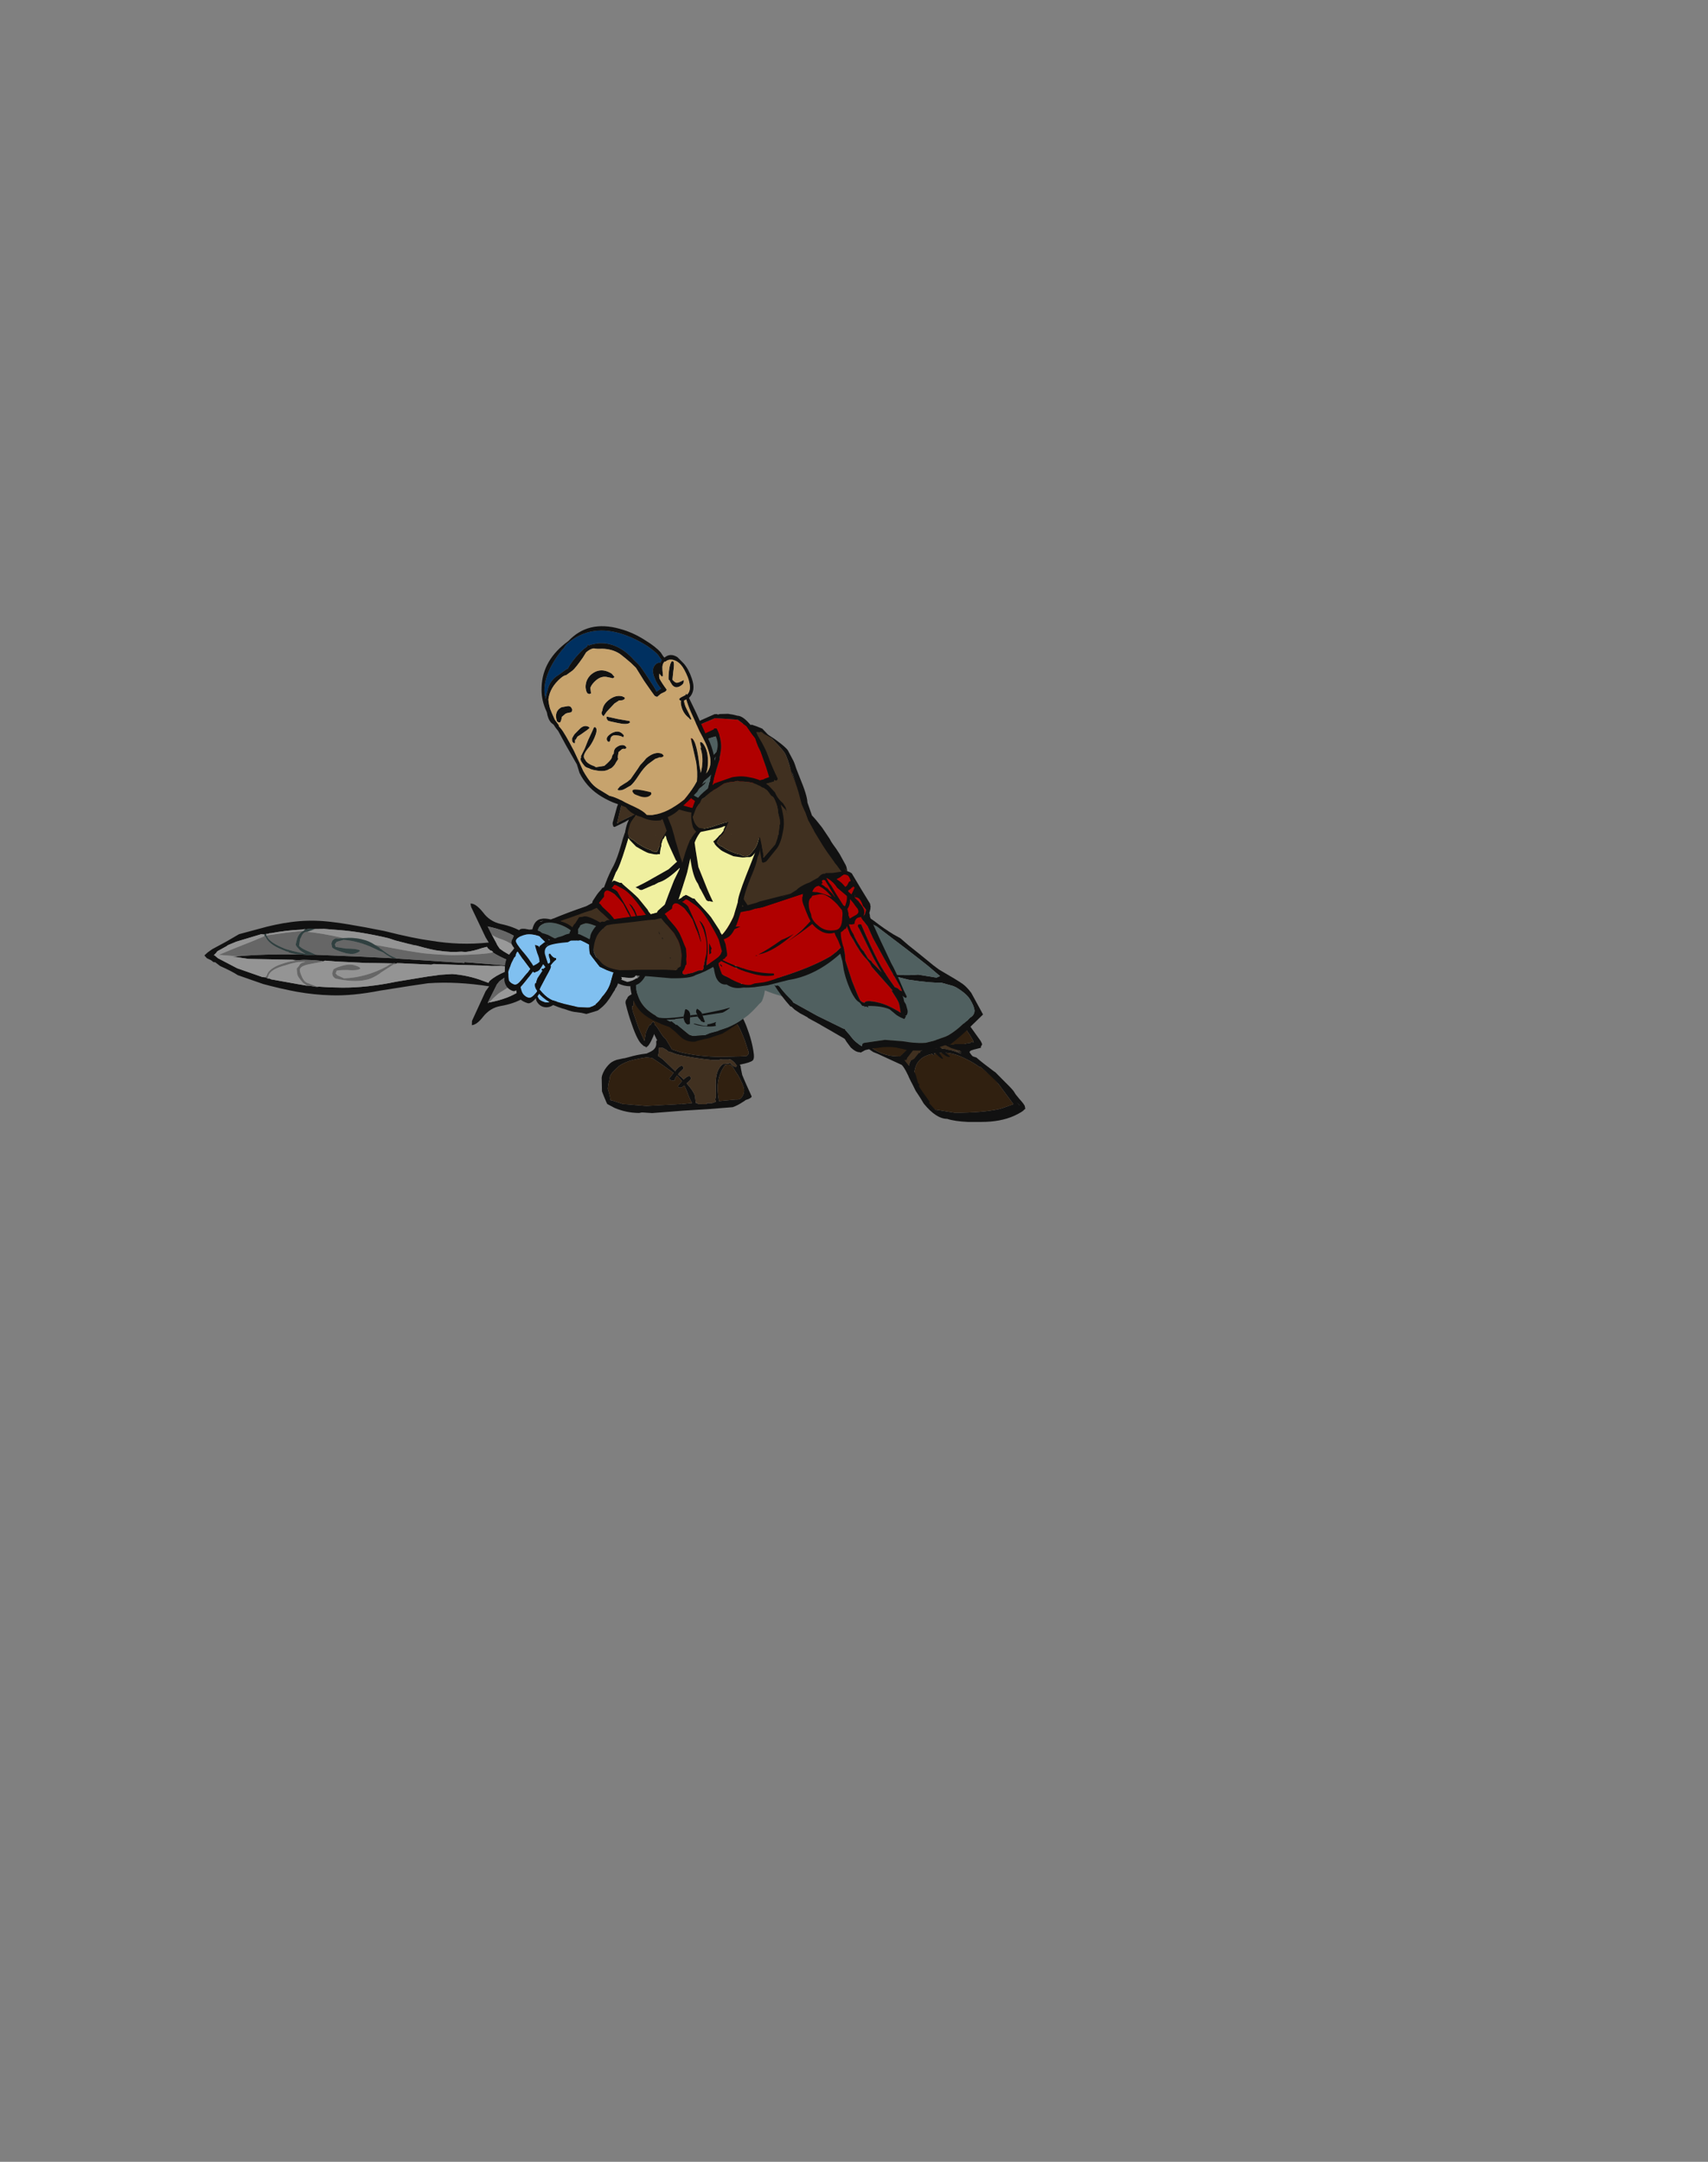 <?xml version="1.0" encoding="UTF-8" standalone="no"?>
<svg xmlns:ffdec="https://www.free-decompiler.com/flash" xmlns:xlink="http://www.w3.org/1999/xlink" ffdec:objectType="frame" height="613.45px" width="484.75px" xmlns="http://www.w3.org/2000/svg">
  <rect width="100%" height="100%" fill="#808080" stroke="none"/>
  <g transform="matrix(1.0, 0.0, 0.0, 1.0, 252.0, 317.85)">
    <use ffdec:characterId="1089" ffdec:characterName="a_Foot01" height="76.65" transform="matrix(0.5, 0.004, 0.055, 0.443, -84.615, -36.058)" width="88.9" xlink:href="#sprite0"/>
    <use ffdec:characterId="1087" ffdec:characterName="a_UArm" height="72.45" transform="matrix(-0.484, 0.126, 0.147, 0.471, -59.26, -92.11)" width="60.55" xlink:href="#sprite1"/>
    <use ffdec:characterId="1079" ffdec:characterName="a_ULeg02" height="75.25" transform="matrix(0.387, 0.315, -0.423, 0.317, -49.107, -63.361)" width="67.55" xlink:href="#sprite2"/>
    <use ffdec:characterId="1077" ffdec:characterName="a_Waist" height="50.4" transform="matrix(0.538, 0.142, -0.128, 0.482, -48.26, -64.527)" width="87.15" xlink:href="#sprite3"/>
    <use ffdec:characterId="1075" ffdec:characterName="a_Foot02" height="69.65" transform="matrix(0.5, 0.0, 0.243, 0.497, -15.064, -34.1)" width="78.4" xlink:href="#sprite4"/>
    <use ffdec:characterId="1073" ffdec:characterName="a_ULeg01" height="84.0" transform="matrix(0.527, -0.129, 0.294, 0.479, -41.339, -53.163)" width="89.95" xlink:href="#sprite5"/>
    <use ffdec:characterId="1071" ffdec:characterName="a_Shoulder" height="46.9" transform="matrix(-0.484, -0.157, -0.146, 0.462, -47.556, -93.053)" width="52.5" xlink:href="#sprite6"/>
    <use ffdec:characterId="1069" ffdec:characterName="a_Torso01" height="143.15" transform="matrix(0.414, -0.228, 0.261, 0.427, -79.174, -99.282)" width="98.0" xlink:href="#sprite7"/>
    <use ffdec:characterId="1085" ffdec:characterName="a_LArm01" height="79.45" transform="matrix(0.04, 0.5, -0.422, 0.015, -66.527, -68.374)" width="50.05" xlink:href="#sprite8"/>
    <use ffdec:characterId="1067" ffdec:characterName="WholeHead" height="111.65" transform="matrix(0.37, -0.315, 0.334, 0.386, -108.023, -121.426)" width="88.9" xlink:href="#sprite9"/>
    <use ffdec:characterId="1046" ffdec:characterName="a_Sword" height="182.35" transform="matrix(-0.021, 0.692, -0.688, -0.054, -67.914, -57.475)" width="49.7" xlink:href="#sprite11"/>
    <use ffdec:characterId="1064" ffdec:characterName="a_Belt" height="89.95" transform="matrix(0.49, -0.095, 0.184, 0.473, -58.163, -62.262)" width="100.45" xlink:href="#sprite12"/>
    <use ffdec:characterId="1087" ffdec:characterName="a_UArm" height="72.45" transform="matrix(0.301, 0.401, -0.41, 0.281, -43.054, -90.233)" width="60.55" xlink:href="#sprite1"/>
    <use ffdec:characterId="1081" ffdec:characterName="a_Hand02" height="55.3" transform="matrix(-0.439, -0.137, -0.115, 0.437, -83.306, -53.424)" width="48.3" xlink:href="#sprite13"/>
    <use ffdec:characterId="1071" ffdec:characterName="a_Shoulder" height="46.9" transform="matrix(0.412, 0.297, -0.291, 0.389, -45.297, -103.181)" width="52.5" xlink:href="#sprite6"/>
    <use ffdec:characterId="1062" ffdec:characterName="a_Hand01" height="57.75" transform="matrix(0.316, 0.399, -0.38, 0.301, -83.58, -61.474)" width="48.3" xlink:href="#sprite14"/>
    <use ffdec:characterId="1085" ffdec:characterName="a_LArm01" height="79.45" transform="matrix(-0.048, 0.499, -0.49, -0.071, -44.194, -61.994)" width="50.05" xlink:href="#sprite8"/>
  </g>
  <defs>
    <g id="sprite0" transform="matrix(1.0, 0.0, 0.0, 1.0, 38.5, 75.25)">
      <use ffdec:characterId="1088" height="10.95" transform="matrix(7.0, 0.0, 0.0, 7.0, -38.5, -75.25)" width="12.7" xlink:href="#shape0"/>
    </g>
    <g id="shape0" transform="matrix(1.0, 0.0, 0.0, 1.0, 5.5, 10.75)">
      <path d="M4.4 -10.45 L4.85 -10.55 5.0 -10.5 5.0 -10.45 Q5.95 -10.1 6.2 -9.4 6.6 -9.05 6.9 -7.75 7.2 -6.45 7.2 -5.3 7.2 -4.85 7.05 -4.7 6.85 -4.5 5.95 -4.3 L6.0 -4.2 Q6.0 -3.9 6.05 -3.35 L6.25 -2.6 6.6 -1.4 Q6.6 -1.3 6.3 -1.15 6.15 -1.1 6.05 -1.05 L6.0 -1.0 5.85 -0.9 Q5.35 -0.55 4.95 -0.4 L2.9 -0.2 0.95 -0.05 -1.65 0.2 -2.4 0.15 -2.5 0.15 -2.7 0.2 Q-3.75 0.2 -4.65 -0.25 L-5.2 -0.6 -5.25 -0.75 Q-5.4 -1.3 -5.5 -1.75 L-5.4 -2.85 Q-5.4 -3.2 -5.05 -3.75 -4.7 -4.25 -4.4 -4.45 -4.25 -4.55 -4.0 -4.65 L-3.4 -4.8 -3.35 -4.8 -3.0 -4.9 Q-2.25 -5.15 -1.5 -5.25 L-1.2 -5.4 Q-0.6 -5.7 -0.6 -6.3 -0.6 -6.4 -0.55 -6.45 L-0.5 -6.45 -0.7 -7.05 Q-0.75 -6.85 -0.9 -6.6 -1.15 -6.1 -1.35 -5.9 L-1.4 -5.9 -1.45 -5.8 -1.55 -5.9 Q-1.65 -5.9 -1.75 -6.05 -2.1 -6.35 -2.4 -7.9 -2.6 -8.85 -2.7 -9.85 -2.7 -10.1 -2.5 -10.3 -2.5 -10.45 -2.15 -10.65 -1.9 -10.75 -1.7 -10.75 -1.45 -10.55 -1.05 -10.45 L-0.6 -10.3 Q0.1 -10.15 1.5 -10.15 2.55 -10.15 3.8 -10.35 L4.4 -10.45 M6.2 -7.9 Q6.05 -8.15 6.0 -8.5 L5.9 -9.15 Q5.7 -9.85 4.8 -10.1 L4.8 -10.2 4.6 -10.15 2.4 -9.85 0.7 -9.85 Q-0.55 -10.0 -0.9 -10.15 -1.1 -10.2 -1.4 -10.45 L-1.85 -10.25 -1.9 -10.2 -2.05 -10.0 -2.05 -9.7 Q-2.1 -9.6 -2.15 -9.55 L-2.2 -9.6 -2.2 -9.15 -1.9 -7.65 -1.55 -6.4 -1.35 -7.15 Q-1.15 -7.6 -0.95 -7.9 L-0.9 -7.85 Q-0.55 -8.45 -0.55 -7.9 L-0.4 -7.7 -0.3 -7.5 Q-0.05 -6.9 0.1 -6.7 L0.2 -6.6 Q0.55 -5.8 0.6 -5.65 L1.25 -5.4 Q2.7 -5.0 4.55 -5.0 L5.85 -5.05 5.95 -5.05 6.6 -5.1 Q6.8 -5.25 6.8 -5.45 L6.6 -6.55 Q6.35 -7.6 6.2 -7.9 M2.05 -0.75 L2.1 -0.75 2.2 -0.65 2.85 -0.65 2.9 -0.75 3.3 -0.75 3.45 -0.8 3.65 -0.9 3.65 -0.95 3.6 -1.05 3.7 -1.4 3.8 -2.5 Q3.95 -3.85 4.6 -4.35 L4.7 -4.35 5.1 -4.4 5.2 -4.45 5.25 -4.35 Q5.4 -4.15 5.55 -4.1 L5.65 -4.1 5.7 -4.2 Q5.6 -4.45 5.4 -4.65 5.2 -4.85 5.1 -4.75 L4.55 -4.75 Q4.45 -4.8 4.3 -4.7 L3.8 -4.7 Q2.4 -4.85 1.35 -5.1 0.85 -5.2 0.6 -5.35 L0.5 -5.35 0.5 -5.4 0.45 -5.4 Q0.3 -5.4 0.15 -5.6 L-0.15 -5.8 -0.15 -5.75 -0.25 -5.8 Q-0.45 -5.85 -0.45 -5.7 -0.45 -5.6 -0.5 -5.35 L-0.6 -5.05 -0.25 -4.75 0.65 -3.65 0.75 -3.8 Q1.35 -4.45 1.35 -3.9 L0.9 -3.45 0.85 -3.35 1.1 -3.1 1.25 -2.9 1.3 -2.95 Q1.85 -3.45 1.85 -3.0 1.85 -2.9 1.45 -2.55 1.9 -1.9 2.0 -1.45 L2.0 -0.75 2.05 -0.75 M5.05 -4.3 L4.9 -4.3 Q4.85 -4.3 4.85 -4.2 L4.8 -4.3 Q4.2 -3.55 4.0 -2.6 3.85 -2.0 3.9 -0.95 L3.95 -0.95 5.25 -1.1 5.4 -1.1 Q5.7 -1.1 5.9 -1.5 6.05 -1.75 6.05 -2.05 6.05 -2.45 5.7 -3.35 L5.55 -3.65 5.45 -3.9 Q5.3 -4.3 5.05 -4.3 M0.9 -3.05 L0.75 -3.25 Q0.5 -2.95 0.5 -2.8 L0.35 -2.8 Q0.1 -2.8 0.1 -3.0 L0.5 -3.5 -0.6 -4.45 -1.1 -4.85 -1.55 -4.9 Q-2.4 -4.75 -3.0 -4.55 -3.5 -4.35 -3.85 -4.1 L-4.0 -3.95 Q-4.75 -3.3 -4.75 -2.9 L-4.9 -2.45 -5.0 -2.0 Q-4.9 -1.4 -4.9 -1.05 L-4.9 -0.95 -4.7 -0.9 -3.9 -0.6 -3.8 -0.6 -2.05 -0.45 0.8 -0.65 Q0.8 -0.7 0.85 -0.7 L0.9 -0.65 1.7 -0.75 Q1.55 -1.05 1.4 -1.8 L1.25 -2.35 Q1.0 -2.15 0.95 -2.15 L0.8 -2.15 0.75 -2.2 Q0.75 -2.25 0.75 -2.35 L1.1 -2.75 0.9 -3.05 M6.7 -6.95 L6.7 -6.95 M-1.1 -9.55 L-1.1 -9.4 -1.15 -9.7 -1.1 -9.55 M-5.15 -0.75 L-5.15 -0.75" fill="#111111" fill-rule="evenodd" stroke="none"/>
      <path d="M2.0 -0.75 L2.0 -1.45 Q1.9 -1.9 1.45 -2.55 1.85 -2.9 1.85 -3.0 1.85 -3.45 1.3 -2.95 L1.25 -2.9 1.1 -3.1 0.85 -3.35 0.9 -3.45 1.35 -3.9 Q1.35 -4.45 0.75 -3.8 L0.65 -3.65 -0.25 -4.75 -0.6 -5.05 -0.5 -5.35 Q-0.45 -5.6 -0.45 -5.7 -0.45 -5.85 -0.25 -5.8 L-0.15 -5.75 -0.15 -5.8 0.15 -5.6 Q0.3 -5.4 0.45 -5.4 L0.5 -5.4 0.5 -5.35 0.6 -5.35 Q0.85 -5.2 1.35 -5.1 2.4 -4.85 3.8 -4.7 L4.3 -4.7 Q4.45 -4.8 4.55 -4.75 L5.1 -4.75 Q5.2 -4.85 5.4 -4.65 5.6 -4.45 5.7 -4.2 L5.65 -4.1 5.55 -4.1 Q5.4 -4.15 5.25 -4.35 L5.2 -4.45 5.1 -4.4 4.7 -4.35 4.6 -4.35 Q3.95 -3.85 3.8 -2.5 L3.7 -1.4 3.6 -1.05 3.65 -0.95 3.65 -0.9 3.45 -0.8 3.3 -0.75 2.9 -0.75 2.85 -0.65 2.2 -0.65 2.1 -0.75 2.05 -0.75 2.05 -0.8 2.0 -0.75" fill="#403020" fill-rule="evenodd" stroke="none"/>
      <path d="M-0.6 -10.3 L0.85 -10.25 Q2.9 -10.25 4.2 -10.5 L4.4 -10.45 3.8 -10.35 Q2.55 -10.15 1.5 -10.15 0.1 -10.15 -0.6 -10.3 M6.2 -7.9 Q6.35 -7.6 6.6 -6.55 L6.8 -5.45 Q6.8 -5.25 6.6 -5.1 L5.95 -5.05 5.85 -5.05 4.55 -5.0 Q2.7 -5.0 1.25 -5.4 L0.6 -5.65 Q0.55 -5.8 0.2 -6.6 L0.1 -6.7 Q-0.05 -6.9 -0.3 -7.5 L-0.4 -7.7 -0.55 -7.9 Q-0.55 -8.45 -0.9 -7.85 L-0.95 -7.9 Q-1.15 -7.6 -1.35 -7.15 L-1.55 -6.4 -1.9 -7.65 -2.2 -9.15 -2.2 -9.6 -2.15 -9.55 Q-2.1 -9.6 -2.05 -9.7 L-2.05 -10.0 -1.9 -10.2 -1.85 -10.25 -1.4 -10.45 Q-1.1 -10.2 -0.9 -10.15 -0.55 -10.0 0.7 -9.85 L2.4 -9.85 4.6 -10.15 4.8 -10.2 4.8 -10.1 Q5.7 -9.85 5.9 -9.15 L6.0 -8.5 Q6.05 -8.15 6.2 -7.9 M5.05 -4.3 Q5.3 -4.3 5.45 -3.9 L5.55 -3.65 5.7 -3.35 Q6.05 -2.45 6.05 -2.05 6.05 -1.75 5.9 -1.5 5.7 -1.1 5.4 -1.1 L5.25 -1.1 3.95 -0.95 3.9 -0.95 Q3.85 -2.0 4.0 -2.6 4.2 -3.55 4.8 -4.3 L4.85 -4.2 Q4.85 -4.3 4.9 -4.3 L5.05 -4.3 M0.9 -3.05 L1.1 -2.75 0.75 -2.35 Q0.75 -2.25 0.75 -2.2 L0.8 -2.15 0.95 -2.15 Q1.0 -2.15 1.25 -2.35 L1.4 -1.8 Q1.55 -1.05 1.7 -0.75 L0.9 -0.65 0.85 -0.7 Q0.8 -0.7 0.8 -0.65 L-2.05 -0.45 -3.8 -0.6 -3.9 -0.6 -4.7 -0.9 -4.9 -0.95 -4.9 -1.05 Q-4.9 -1.4 -5.0 -2.0 L-4.9 -2.45 -4.75 -2.9 Q-4.75 -3.3 -4.0 -3.95 L-3.85 -4.1 Q-3.5 -4.35 -3.0 -4.55 -2.4 -4.75 -1.55 -4.9 L-1.1 -4.85 -0.6 -4.45 0.5 -3.5 0.1 -3.0 Q0.1 -2.8 0.35 -2.8 L0.5 -2.8 Q0.5 -2.95 0.75 -3.25 L0.9 -3.05 M-1.1 -9.55 L-1.15 -9.7 -1.1 -9.4 -1.1 -9.55" fill="#302010" fill-rule="evenodd" stroke="none"/>
    </g>
    <g id="sprite1" transform="matrix(1.0, 0.0, 0.0, 1.0, 29.4, 72.45)">
      <use ffdec:characterId="1086" height="10.35" transform="matrix(7.0, 0.0, 0.0, 7.0, -29.4, -72.45)" width="8.65" xlink:href="#shape1"/>
    </g>
    <g id="shape1" transform="matrix(1.0, 0.0, 0.0, 1.0, 4.2, 10.35)">
      <path d="M1.5 -7.6 Q2.1 -6.65 2.55 -6.15 3.1 -5.6 3.65 -4.85 4.45 -3.8 4.45 -3.25 4.45 -3.0 4.35 -2.7 L4.3 -2.55 3.8 -1.55 Q3.5 -1.15 3.2 -0.85 2.35 -0.1 1.25 -0.1 L1.15 -0.1 Q0.95 0.0 0.75 0.0 0.1 0.0 -0.35 -0.7 -0.6 -1.1 -0.85 -1.7 L-1.6 -2.65 -2.35 -3.55 Q-3.25 -4.6 -3.7 -5.35 L-3.8 -5.5 -3.8 -5.6 -3.85 -5.65 Q-4.2 -6.5 -4.2 -7.4 -4.2 -8.15 -3.7 -9.0 -2.9 -10.35 -1.2 -10.35 -1.0 -10.35 -0.6 -10.15 -0.2 -9.95 -0.05 -9.75 L-0.15 -9.8 Q0.05 -9.6 0.3 -9.3 L0.45 -9.05 Q0.9 -8.6 1.5 -7.6 M3.25 -4.65 L2.55 -5.55 Q2.2 -5.8 1.15 -7.4 -0.1 -9.35 -0.6 -10.0 -1.0 -10.15 -1.2 -10.15 -2.75 -10.15 -3.5 -8.8 -3.95 -8.0 -3.95 -7.35 -3.95 -6.45 -3.4 -5.65 L-2.85 -5.35 -1.6 -4.7 -0.1 -4.3 Q0.6 -4.1 1.4 -3.95 L1.25 -3.8 1.15 -3.75 1.2 -3.75 Q1.1 -3.6 0.95 -3.6 L0.0 -3.75 -0.1 -3.75 -0.5 -3.85 Q-1.2 -3.85 -2.55 -4.6 L-1.75 -3.7 Q-0.9 -2.6 -0.4 -1.9 L0.3 -1.0 Q0.4 -0.85 0.85 -0.6 L1.05 -0.55 Q2.3 -0.6 3.25 -1.45 L3.75 -1.9 Q4.05 -2.25 4.05 -2.5 4.05 -3.25 3.35 -4.5 L3.25 -4.65" fill="#111111" fill-rule="evenodd" stroke="none"/>
      <path d="M3.25 -4.65 L3.35 -4.5 Q4.05 -3.25 4.05 -2.5 4.05 -2.25 3.75 -1.9 L3.25 -1.45 Q2.3 -0.6 1.05 -0.55 L0.85 -0.6 Q0.4 -0.85 0.3 -1.0 L-0.4 -1.9 Q-0.9 -2.6 -1.75 -3.7 L-2.55 -4.6 Q-1.2 -3.85 -0.5 -3.85 L-0.1 -3.75 0.0 -3.75 0.95 -3.6 Q1.1 -3.6 1.2 -3.75 L1.15 -3.75 1.25 -3.8 1.4 -3.95 Q0.6 -4.1 -0.1 -4.3 L-1.6 -4.7 -2.85 -5.35 -3.4 -5.65 Q-3.95 -6.45 -3.95 -7.35 -3.95 -8.0 -3.5 -8.8 -2.75 -10.15 -1.2 -10.15 -1.0 -10.15 -0.6 -10.0 -0.1 -9.35 1.15 -7.4 2.2 -5.8 2.55 -5.55 L3.25 -4.65" fill="#f0f0a0" fill-rule="evenodd" stroke="none"/>
    </g>
    <g id="sprite2" transform="matrix(1.0, 0.0, 0.0, 1.0, 34.3, 75.25)">
      <use ffdec:characterId="1078" height="10.75" transform="matrix(7.0, 0.0, 0.0, 7.0, -34.3, -75.25)" width="9.65" xlink:href="#shape2"/>
    </g>
    <g id="shape2" transform="matrix(1.0, 0.0, 0.0, 1.0, 4.9, 10.75)">
      <path d="M4.4 -6.15 L4.2 -1.8 1.55 -0.55 Q0.35 0.0 -0.6 0.0 -1.95 0.0 -3.4 -1.25 -3.95 -1.7 -4.3 -2.15 -4.65 -2.6 -4.65 -2.75 L-1.6 -10.35 -3.95 -2.6 Q-3.95 -2.55 -3.85 -2.45 L-3.75 -2.25 Q-3.45 -1.9 -3.15 -1.6 -1.95 -0.45 -0.6 -0.45 0.35 -0.45 1.3 -0.9 L3.8 -3.65 4.4 -6.15" fill="#111111" fill-rule="evenodd" stroke="none"/>
      <path d="M-1.6 -10.35 Q-1.35 -10.45 -0.8 -10.35 0.15 -10.15 1.4 -9.4 2.75 -8.65 3.65 -7.75 4.2 -7.2 4.45 -6.7 L4.5 -6.5 4.4 -6.15 3.8 -3.65 1.3 -0.9 Q0.35 -0.45 -0.6 -0.45 -1.95 -0.45 -3.15 -1.6 -3.45 -1.9 -3.75 -2.25 L-3.85 -2.45 Q-3.95 -2.55 -3.95 -2.6 L-1.6 -10.35" fill="#506060" fill-rule="evenodd" stroke="none"/>
      <path d="M1.2 -2.3 L0.9 -1.8 Q0.6 -1.4 0.4 -1.4 L0.1 -1.5 Q-0.1 -1.55 -0.1 -1.65 1.5 -5.6 2.15 -5.6 2.25 -5.6 2.3 -5.55 L2.35 -5.5 Q2.7 -5.75 3.2 -6.25 3.25 -6.25 3.35 -6.25 3.7 -7.25 3.9 -6.55 L4.05 -6.65 4.15 -6.7 4.45 -6.65 Q4.65 -5.8 4.7 -5.15 L4.7 -4.7 4.7 -4.6 Q4.7 -4.05 4.5 -3.35 4.25 -2.75 4.25 -2.65 L4.0 -2.15 3.9 -1.8 3.4 -1.2 3.3 -1.1 Q3.2 -1.05 3.05 -1.0 L1.75 -1.0 1.75 -0.95 1.25 -0.95 1.25 -0.9 1.2 -0.9 1.0 -0.85 0.95 -0.85 1.3 -1.25 1.65 -1.35 1.6 -1.4 1.6 -1.45 1.3 -1.3 1.65 -1.75 Q1.95 -1.55 2.2 -1.55 2.3 -1.55 2.3 -1.6 L2.35 -1.7 1.95 -2.1 2.4 -2.3 2.5 -2.5 2.75 -2.45 2.9 -2.5 2.95 -2.5 2.95 -2.6 2.45 -2.85 3.25 -4.05 Q3.3 -4.3 3.3 -4.55 L3.3 -4.7 3.25 -4.65 Q3.05 -4.15 2.3 -2.95 2.05 -3.05 1.7 -3.0 L1.75 -2.9 Q1.8 -2.75 2.1 -2.65 L1.8 -2.25 1.75 -2.3 Q1.4 -2.55 1.15 -2.4 L1.2 -2.3 M0.45 -0.6 Q0.3 -0.5 0.15 -0.5 L0.0 -0.55 -0.05 -0.7 0.05 -0.75 0.05 -0.8 -0.05 -0.8 Q-0.05 -0.7 -0.15 -0.7 L-0.85 -0.6 Q-2.4 -0.6 -3.35 -1.85 L-3.6 -2.05 Q-3.85 -2.4 -4.0 -2.7 L-4.1 -2.9 -4.25 -3.35 Q-4.3 -3.55 -4.3 -3.7 -4.3 -4.7 -3.15 -7.1 -2.7 -8.1 -2.25 -8.7 L-2.0 -9.15 -1.3 -10.4 Q-1.3 -10.55 -1.3 -10.6 L-1.15 -10.75 Q-1.05 -10.5 -1.05 -10.2 -1.05 -10.05 -1.2 -9.7 L-1.2 -9.65 -1.15 -9.65 -1.15 -9.55 Q-1.1 -9.5 -1.1 -9.3 L-1.15 -9.2 Q-1.1 -9.2 -1.1 -8.95 -0.95 -8.85 -0.95 -8.75 -1.4 -8.0 -1.85 -7.05 -2.8 -5.15 -2.95 -3.95 L-3.1 -3.9 -3.25 -3.45 -3.3 -3.15 -3.1 -2.95 Q-2.5 -2.4 -2.4 -2.15 L-2.45 -2.0 -2.55 -1.95 -2.45 -1.9 -2.25 -1.75 Q-1.95 -1.6 -1.65 -1.45 L-0.5 -1.4 Q-0.3 -1.3 -0.3 -1.15 L-0.3 -1.1 -0.1 -1.1 Q-0.1 -1.2 0.0 -1.2 L0.2 -1.2 1.0 -1.65 1.4 -2.05 1.5 -1.9 1.55 -1.85 Q0.85 -0.85 0.45 -0.6 M3.75 -4.05 L3.7 -4.0 3.7 -3.95 3.75 -4.05 M2.45 -2.5 L2.05 -2.3 2.25 -2.55 2.45 -2.5 M2.55 -1.9 Q2.9 -2.0 3.25 -2.3 3.65 -2.6 3.8 -2.9 3.65 -2.95 3.6 -3.05 3.55 -3.1 3.55 -3.15 3.4 -2.7 3.25 -2.55 3.35 -2.55 3.35 -2.45 3.35 -2.35 2.55 -1.95 L2.55 -1.9" fill="#506060" fill-rule="evenodd" stroke="none"/>
      <path d="M4.7 -4.7 L4.75 -4.6 4.75 -4.4 Q4.75 -3.6 4.65 -2.8 L4.65 -2.75 4.35 -2.0 Q4.3 -1.8 4.1 -1.5 L3.85 -1.0 Q3.85 -0.85 3.55 -0.65 3.25 -0.45 2.85 -0.45 L2.15 -0.5 1.55 -0.5 1.0 -0.3 Q0.85 -0.25 0.65 -0.25 L0.5 -0.25 Q0.5 -0.35 0.5 -0.45 L0.5 -0.5 0.45 -0.5 0.45 -0.6 Q0.85 -0.85 1.55 -1.85 L1.65 -1.75 1.3 -1.3 1.3 -1.25 0.95 -0.85 0.9 -0.8 1.25 -0.85 1.25 -0.9 1.25 -0.95 1.75 -0.95 1.75 -1.0 3.05 -1.0 Q3.2 -1.05 3.3 -1.1 L3.4 -1.2 3.9 -1.8 4.0 -2.15 4.25 -2.65 Q4.25 -2.75 4.5 -3.35 4.7 -4.05 4.7 -4.6 L4.7 -4.7 M-4.25 -3.35 L-4.45 -2.7 -4.6 -2.65 -4.8 -2.9 -4.9 -3.3 -4.75 -4.1 -4.75 -4.3 -4.55 -4.9 -4.2 -5.9 -4.05 -6.1 Q-3.7 -6.85 -3.15 -7.9 -1.85 -10.4 -1.35 -10.75 L-1.3 -10.65 -1.3 -10.6 Q-1.3 -10.55 -1.3 -10.4 L-2.0 -9.15 -2.25 -8.7 Q-2.7 -8.1 -3.15 -7.1 -4.3 -4.7 -4.3 -3.7 -4.3 -3.55 -4.25 -3.35 M1.8 -2.25 L2.1 -2.65 2.15 -2.6 2.25 -2.55 2.05 -2.3 1.95 -2.15 1.8 -2.25 M2.3 -2.95 Q3.05 -4.15 3.25 -4.65 L3.3 -4.7 3.3 -4.55 Q3.3 -4.3 3.25 -4.05 L2.45 -2.85 2.35 -2.9 2.3 -2.95" fill="#111111" fill-rule="evenodd" stroke="none"/>
      <path d="M1.4 -2.05 L1.2 -2.3 1.15 -2.4 Q1.4 -2.55 1.75 -2.3 L1.8 -2.25 1.95 -2.15 1.95 -2.1 2.35 -1.7 2.3 -1.6 Q2.3 -1.55 2.2 -1.55 1.95 -1.55 1.65 -1.75 L1.55 -1.85 1.5 -1.9 1.4 -2.05 M2.1 -2.65 Q1.8 -2.75 1.75 -2.9 L1.7 -3.0 Q2.05 -3.05 2.3 -2.95 L2.35 -2.9 2.45 -2.85 2.95 -2.6 2.95 -2.5 2.9 -2.5 2.75 -2.45 2.5 -2.5 2.45 -2.5 2.25 -2.55 2.15 -2.6 2.1 -2.65" fill="#101010" fill-rule="evenodd" stroke="none"/>
    </g>
    <g id="sprite3" transform="matrix(1.0, 0.0, 0.0, 1.0, 43.05, 56.7)">
      <use ffdec:characterId="1076" height="7.2" transform="matrix(7.0, 0.0, 0.0, 7.0, -43.05, -56.7)" width="12.45" xlink:href="#shape3"/>
    </g>
    <g id="shape3" transform="matrix(1.0, 0.0, 0.0, 1.0, 6.15, 8.1)">
      <path d="M-5.8 -5.0 L-6.05 -5.55 -6.15 -5.7 Q-5.9 -6.6 -5.15 -6.65 -3.4 -6.85 0.25 -7.5 3.4 -8.1 4.45 -8.1 5.0 -8.1 5.35 -7.9 5.65 -7.7 5.65 -7.5 5.65 -7.3 5.65 -7.35 L5.65 -7.3 Q5.6 -7.3 5.55 -7.3 L5.75 -6.9 Q6.3 -5.85 6.3 -4.75 6.3 -4.0 5.4 -3.25 L3.7 -2.1 2.35 -1.15 1.6 -1.2 1.4 -1.2 Q2.9 -1.95 3.5 -2.35 L5.3 -3.65 5.85 -5.15 Q5.85 -5.85 5.55 -6.45 5.25 -7.0 5.25 -7.25 L5.25 -7.35 5.1 -7.45 Q4.8 -7.65 4.2 -7.65 L0.55 -7.05 -2.55 -6.55 -2.95 -6.5 -3.5 -6.45 Q-4.85 -6.45 -5.45 -5.75 L-5.8 -5.0 M-3.0 -1.85 L-3.7 -2.05 Q-3.9 -2.3 -4.3 -2.3 L-4.6 -2.5 Q-5.6 -3.65 -5.75 -4.35 L-5.65 -4.2 -3.65 -2.3 -3.0 -1.85" fill="#111111" fill-rule="evenodd" stroke="none"/>
      <path d="M-5.8 -5.0 L-5.45 -5.75 Q-4.85 -6.45 -3.5 -6.45 L-2.95 -6.5 -2.55 -6.55 0.55 -7.05 4.2 -7.65 Q4.8 -7.65 5.1 -7.45 L5.25 -7.35 5.25 -7.25 Q5.25 -7.0 5.55 -6.45 5.85 -5.85 5.85 -5.15 L5.3 -3.65 3.5 -2.35 Q2.9 -1.95 1.4 -1.2 L1.15 -1.2 0.2 -1.3 Q-0.9 -1.3 -2.5 -1.7 L-3.0 -1.85 -3.65 -2.3 -5.65 -4.2 -5.75 -4.35 -5.75 -4.55 -5.8 -5.0" fill="#506060" fill-rule="evenodd" stroke="none"/>
      <path d="M5.25 -5.05 Q5.25 -5.5 5.0 -6.1 L4.75 -6.65 Q4.75 -7.0 5.0 -6.9 5.15 -6.85 5.45 -6.4 6.1 -5.35 6.1 -4.4 6.1 -3.2 4.0 -1.2 L3.6 -0.9 Q2.4 -1.2 1.6 -1.2 L1.15 -1.2 0.95 -1.25 1.25 -1.5 1.35 -1.55 Q0.6 -1.8 -2.05 -2.9 L-3.65 -3.45 -2.8 -2.6 -2.55 -2.55 -2.5 -2.5 -2.65 -2.45 -1.75 -1.6 -1.7 -1.5 -2.5 -1.7 -3.7 -2.05 -3.75 -2.1 -3.95 -2.1 Q-4.65 -2.1 -5.3 -3.35 -5.7 -4.0 -5.75 -4.45 L-6.1 -5.55 -6.1 -5.65 -5.95 -5.85 Q-5.7 -6.05 -5.25 -5.9 -4.7 -6.4 -4.4 -5.4 L-4.35 -5.35 Q-4.35 -5.3 -4.55 -5.3 -4.65 -5.3 -4.8 -5.4 L-4.85 -5.5 -5.35 -4.9 -5.2 -4.4 -5.0 -4.45 Q-4.8 -4.5 -4.65 -4.4 -4.35 -4.4 -3.85 -4.2 -2.45 -3.55 -2.0 -3.45 L-0.25 -2.7 Q0.95 -2.25 1.5 -2.25 1.75 -2.25 1.8 -2.1 L1.85 -1.85 1.85 -1.75 2.05 -1.75 2.95 -2.45 4.35 -3.45 Q5.0 -3.95 5.15 -4.3 5.25 -4.5 5.25 -5.05 M0.6 -1.3 L0.6 -1.3" fill="#506060" fill-rule="evenodd" stroke="none"/>
    </g>
    <g id="sprite4" transform="matrix(1.0, 0.0, 0.0, 1.0, 41.3, 68.25)">
      <use ffdec:characterId="1074" height="9.95" transform="matrix(7.0, 0.0, 0.0, 7.0, -41.3, -68.25)" width="11.2" xlink:href="#shape4"/>
    </g>
    <g id="shape4" transform="matrix(1.0, 0.0, 0.0, 1.0, 5.9, 9.75)">
      <path d="M-0.95 -8.6 L0.05 -5.85 1.15 -5.75 Q1.7 -5.65 2.25 -5.35 L1.9 -5.65 Q2.2 -5.55 2.5 -5.4 L1.35 -9.0 2.8 -5.25 4.3 -3.65 4.85 -1.3 4.9 -1.1 3.55 -0.4 -0.5 0.0 -2.2 -0.8 -2.05 -0.8 -0.65 -0.55 Q1.6 -0.55 3.1 -0.85 3.35 -0.9 4.45 -1.25 L4.3 -1.85 Q4.0 -3.1 3.9 -3.35 3.7 -3.7 3.25 -4.3 L3.2 -4.25 Q2.85 -4.65 2.45 -4.9 1.7 -5.45 0.75 -5.45 L0.1 -5.4 0.05 -5.4 0.0 -5.35 Q0.1 -5.25 -0.1 -5.25 L-0.15 -5.35 Q-1.45 -5.1 -2.15 -4.1 -2.7 -3.4 -2.85 -2.4 L-2.9 -2.7 -2.95 -3.05 -2.95 -3.5 Q-2.7 -3.6 -2.7 -3.95 L-3.2 -5.85 -2.7 -4.1 Q-2.1 -5.1 -1.05 -5.55 -0.7 -5.7 -0.35 -5.8 L-1.35 -8.55 -0.95 -8.6 M-3.65 -8.4 L-4.0 -8.05 -3.65 -8.4" fill="#111111" fill-rule="evenodd" stroke="none"/>
      <path d="M-2.85 -2.4 Q-2.7 -3.4 -2.15 -4.1 -1.45 -5.1 -0.15 -5.35 L-0.1 -5.25 Q0.1 -5.25 0.0 -5.35 L0.05 -5.4 0.1 -5.4 0.75 -5.45 Q1.7 -5.45 2.45 -4.9 2.85 -4.65 3.2 -4.25 L3.25 -4.3 Q3.7 -3.7 3.9 -3.35 4.0 -3.1 4.3 -1.85 L4.45 -1.25 Q3.35 -0.9 3.1 -0.85 1.6 -0.55 -0.65 -0.55 L-2.05 -0.8 -2.2 -0.8 -2.85 -2.4" fill="#302010" fill-rule="evenodd" stroke="none"/>
      <path d="M1.35 -9.0 L2.5 -5.4 Q2.2 -5.55 1.9 -5.65 L2.25 -5.35 Q1.7 -5.65 1.15 -5.75 L0.05 -5.85 -0.95 -8.6 Q0.45 -8.75 1.35 -9.0 M-1.35 -8.55 L-0.35 -5.8 Q-0.7 -5.7 -1.05 -5.55 -2.1 -5.1 -2.7 -4.1 L-3.2 -5.85 -4.0 -8.05 -3.65 -8.4 -1.35 -8.55" fill="#403020" fill-rule="evenodd" stroke="none"/>
      <path d="M1.25 -9.6 L1.2 -9.6 1.6 -9.7 1.85 -9.75 Q2.7 -9.8 3.2 -9.3 L3.5 -8.95 3.7 -8.65 3.8 -8.35 3.85 -8.25 3.95 -8.0 3.95 -7.95 4.3 -6.4 4.3 -6.2 Q4.3 -6.1 4.15 -6.0 L4.1 -5.95 4.05 -5.85 3.4 -5.7 Q2.95 -5.6 2.95 -5.45 L3.0 -5.25 3.05 -5.15 3.3 -5.05 Q3.55 -4.65 4.15 -3.95 L4.25 -3.85 4.65 -3.05 Q5.0 -2.4 5.0 -2.2 5.0 -2.05 5.15 -1.65 5.3 -1.3 5.3 -1.1 L5.25 -0.95 5.25 -0.9 5.2 -0.85 5.1 -0.8 Q4.95 -0.65 4.05 -0.3 2.7 0.2 1.15 0.2 L0.05 0.2 Q-1.0 0.15 -1.5 -0.05 -2.4 -0.05 -2.8 -1.3 L-2.85 -1.75 -2.95 -2.35 -2.95 -3.75 Q-2.95 -4.25 -3.05 -4.45 L-4.55 -5.35 -4.85 -5.5 -5.0 -5.65 -5.45 -6.2 -5.45 -6.3 -5.5 -6.4 -5.7 -7.5 Q-5.9 -8.5 -5.9 -8.7 L-5.8 -9.1 Q-5.8 -9.35 -5.6 -9.45 L-5.1 -9.45 -4.95 -9.5 -4.9 -9.45 Q-4.7 -9.35 -4.5 -9.35 L-4.45 -9.3 -4.7 -9.35 Q-4.8 -9.35 -4.8 -9.25 L-4.8 -9.2 Q-5.2 -9.05 -5.2 -8.75 L-5.15 -8.7 -5.25 -8.65 -5.2 -8.55 -5.25 -8.35 -5.25 -7.7 Q-5.25 -6.8 -5.1 -6.35 -4.6 -5.15 -2.95 -5.15 L-2.85 -5.15 -0.95 -6.4 Q-0.4 -7.1 -0.25 -7.2 L-0.2 -7.25 -0.25 -7.3 -0.25 -7.35 -0.15 -7.3 -0.1 -7.25 0.0 -7.2 -0.05 -7.25 Q0.2 -7.1 0.95 -6.45 L1.15 -6.3 Q1.55 -6.1 1.85 -6.1 2.0 -6.1 2.05 -6.15 L2.85 -6.15 3.05 -6.2 3.4 -6.25 3.55 -6.35 3.6 -6.3 3.7 -6.3 3.65 -6.35 3.7 -6.35 3.7 -6.4 Q3.7 -6.9 3.5 -7.6 3.4 -8.1 3.3 -8.3 L3.25 -8.4 3.2 -8.45 3.15 -8.55 Q2.65 -9.2 1.3 -9.35 L1.25 -9.6 M-2.4 -4.9 L-2.45 -4.9 -2.5 -4.85 -2.65 -4.85 -2.5 -4.35 Q-2.3 -3.95 -2.3 -3.75 -2.3 -3.65 -2.4 -3.2 L-2.45 -2.95 -2.4 -2.9 -2.4 -2.85 -2.45 -2.8 -2.5 -2.7 Q-2.5 -2.5 -2.25 -1.45 L-2.3 -1.4 Q-2.3 -1.35 -2.35 -1.35 L-2.1 -0.75 -1.1 -0.55 -0.45 -0.35 1.05 -0.25 Q2.5 -0.25 4.15 -0.85 L4.9 -1.15 4.15 -2.75 Q3.5 -4.0 3.0 -4.75 2.9 -4.75 2.8 -4.9 L2.7 -4.9 Q2.45 -4.9 2.25 -5.6 L2.2 -5.65 2.15 -5.65 Q2.05 -5.65 1.85 -5.75 1.65 -5.8 1.5 -5.9 L1.05 -6.2 0.7 -6.5 -0.15 -7.15 -0.4 -6.8 -0.45 -6.7 -0.55 -6.6 Q-0.8 -6.25 -0.9 -6.15 L-1.05 -6.0 -1.1 -6.0 -1.15 -5.95 -2.35 -5.0 -2.4 -4.9 M0.7 -5.95 L0.8 -5.85 Q1.05 -5.3 1.2 -5.15 L1.15 -5.1 1.1 -5.1 Q0.85 -5.1 0.6 -5.55 L0.45 -5.8 0.25 -6.2 Q0.5 -6.25 0.7 -5.95 M0.3 -5.8 Q0.5 -5.45 0.55 -5.0 L0.6 -5.0 0.5 -4.95 Q0.35 -4.95 0.1 -5.5 L-0.05 -5.75 -0.2 -6.05 Q-0.2 -6.45 0.15 -6.0 L0.3 -5.8 M-1.35 -5.3 L-1.55 -5.15 Q-1.7 -5.0 -1.8 -4.95 L-1.35 -5.3 M-5.5 -7.8 L-5.5 -7.8 M-3.4 -5.35 L-3.4 -5.35" fill="#111111" fill-rule="evenodd" stroke="none"/>
      <path d="M-4.45 -9.3 L-4.25 -9.25 -4.0 -9.2 -3.55 -9.15 -3.25 -9.05 -2.5 -8.95 Q-1.75 -8.75 -1.45 -8.55 L-1.0 -8.65 -0.15 -8.7 0.3 -9.05 Q0.8 -9.4 1.25 -9.6 L1.3 -9.35 Q2.65 -9.2 3.15 -8.55 L3.2 -8.45 3.25 -8.4 3.3 -8.3 Q3.4 -8.1 3.5 -7.6 3.7 -6.9 3.7 -6.4 L3.7 -6.35 3.65 -6.35 3.7 -6.3 3.6 -6.3 3.55 -6.35 3.4 -6.25 3.05 -6.2 2.85 -6.15 2.05 -6.15 Q2.0 -6.1 1.85 -6.1 1.55 -6.1 1.15 -6.3 L0.95 -6.45 Q0.2 -7.1 -0.05 -7.25 L0.0 -7.2 -0.1 -7.25 -0.15 -7.3 -0.25 -7.35 -0.25 -7.3 -0.2 -7.25 -0.25 -7.2 Q-0.4 -7.1 -0.95 -6.4 L-2.85 -5.15 -2.95 -5.15 Q-4.6 -5.15 -5.1 -6.35 -5.25 -6.8 -5.25 -7.7 L-5.25 -8.35 -5.2 -8.55 -5.25 -8.65 -5.15 -8.7 -5.2 -8.75 Q-5.2 -9.05 -4.8 -9.2 L-4.8 -9.25 Q-4.8 -9.35 -4.7 -9.35 L-4.45 -9.3 M-0.4 -6.8 L-0.15 -7.15 Q-0.2 -7.0 -0.4 -6.8 M-3.4 -5.35 L-3.4 -5.35" fill="#302010" fill-rule="evenodd" stroke="none"/>
      <path d="M1.5 -5.9 L1.55 -5.8 1.55 -5.7 Q1.55 -5.65 1.4 -5.65 1.3 -5.65 0.9 -5.95 L0.8 -6.05 Q0.75 -5.95 0.7 -5.95 0.5 -6.25 0.25 -6.2 L0.45 -5.8 0.3 -5.8 0.15 -6.0 Q-0.2 -6.45 -0.2 -6.05 L-0.05 -5.75 -0.2 -5.75 Q-0.55 -5.75 -0.7 -5.9 L-0.9 -5.7 -1.1 -5.4 -1.15 -5.45 -1.35 -5.3 -1.8 -4.95 Q-2.1 -4.8 -2.2 -4.8 L-2.4 -4.8 -2.4 -4.9 -2.35 -5.0 -1.15 -5.95 -1.1 -6.0 -1.05 -6.0 -0.9 -6.15 Q-0.8 -6.25 -0.55 -6.6 L-0.45 -6.7 -0.4 -6.8 Q-0.2 -7.0 -0.15 -7.15 L0.7 -6.5 1.05 -6.2 1.5 -5.9" fill="#403020" fill-rule="evenodd" stroke="none"/>
    </g>
    <g id="sprite5" transform="matrix(1.0, 0.0, 0.0, 1.0, 46.9, 76.3)">
      <use ffdec:characterId="1072" height="12.0" transform="matrix(7.0, 0.0, 0.0, 7.0, -46.9, -76.3)" width="12.85" xlink:href="#shape5"/>
    </g>
    <g id="shape5" transform="matrix(1.0, 0.0, 0.0, 1.0, 6.7, 10.9)">
      <path d="M1.05 -10.7 Q1.2 -10.85 1.35 -10.9 2.2 -10.15 2.6 -9.4 2.95 -8.65 3.35 -8.05 L3.65 -7.65 3.9 -7.0 4.3 -6.1 4.75 -5.05 4.95 -4.65 Q5.8 -3.45 5.95 -3.15 6.1 -2.85 6.15 -2.35 L6.05 -0.55 4.55 0.2 Q3.8 0.6 2.55 1.1 L2.55 1.0 1.4 1.1 Q0.75 1.1 0.1 0.9 L-0.4 0.75 -0.5 0.7 -0.8 0.5 -0.9 0.45 -0.95 0.4 -1.0 0.4 -1.05 0.35 Q-1.45 0.15 -2.0 0.05 L-2.45 0.0 -2.7 -0.05 -3.3 -0.05 -3.7 0.05 -3.75 0.0 Q-4.0 -0.05 -4.15 -0.5 L-4.2 -1.0 -4.2 -1.25 -4.8 -2.1 -5.2 -2.65 -5.3 -2.8 -5.8 -3.45 -5.8 -3.5 -6.15 -3.95 -6.35 -4.3 -6.45 -4.6 -6.5 -4.6 Q-6.7 -5.55 -6.7 -6.5 L-6.65 -6.4 -6.6 -6.4 -6.55 -6.4 Q-6.4 -6.4 -6.4 -6.1 L-6.35 -5.8 -6.3 -5.55 -6.15 -5.0 -6.15 -4.85 -5.1 -3.45 -3.85 -2.0 Q-3.8 -2.05 -3.8 -1.95 L-3.75 -1.95 -3.8 -1.9 -3.7 -1.4 -3.7 -1.35 Q-3.65 -0.95 -3.55 -0.75 -3.45 -0.5 -3.35 -0.4 -3.25 -0.6 -3.05 -0.6 L-1.55 -0.45 -0.75 -0.15 Q-0.45 -0.05 -0.25 0.05 L-0.05 0.15 Q0.5 0.4 1.05 0.5 L1.65 0.5 2.65 0.4 2.9 0.35 Q3.6 0.15 4.3 -0.2 L4.45 -0.25 Q4.8 -0.4 5.05 -0.55 5.45 -0.65 5.65 -1.0 5.8 -1.35 5.8 -1.9 5.8 -2.4 5.35 -3.05 L5.2 -3.2 4.55 -3.65 Q3.85 -3.8 2.5 -4.45 L0.85 -5.5 0.8 -5.55 0.4 -5.8 0.45 -5.8 0.95 -5.5 Q2.05 -4.85 3.35 -4.65 L4.45 -4.1 4.75 -4.15 4.35 -5.15 Q3.7 -6.6 2.55 -8.95 L2.25 -9.3 Q1.35 -10.3 1.0 -10.6 L1.05 -10.7 M-3.7 -8.15 L-3.7 -8.1 -3.75 -8.15 -3.7 -8.15" fill="#111111" fill-rule="evenodd" stroke="none"/>
      <path d="M-6.6 -6.4 L-6.65 -6.5 -6.3 -6.95 Q-5.7 -7.7 -4.75 -8.45 -3.45 -9.4 -2.1 -9.9 -1.3 -10.35 -0.85 -10.25 -0.3 -10.45 0.2 -10.45 L0.3 -10.45 0.35 -10.5 0.35 -10.6 0.5 -10.5 0.6 -10.45 0.75 -10.55 Q0.8 -10.75 1.0 -10.7 L1.05 -10.7 1.0 -10.6 Q1.35 -10.3 2.25 -9.3 L2.55 -8.95 Q3.7 -6.6 4.35 -5.15 L4.75 -4.15 4.45 -4.1 3.35 -4.65 Q2.05 -4.85 0.95 -5.5 L0.45 -5.8 0.4 -5.8 0.8 -5.55 0.85 -5.5 2.5 -4.45 Q3.85 -3.8 4.55 -3.65 L5.2 -3.2 5.35 -3.05 Q5.8 -2.4 5.8 -1.9 5.8 -1.35 5.65 -1.0 5.45 -0.65 5.05 -0.55 4.8 -0.4 4.45 -0.25 L4.3 -0.2 Q3.6 0.15 2.9 0.35 L2.65 0.4 1.65 0.5 1.05 0.5 Q0.5 0.4 -0.05 0.15 L-0.25 0.05 Q-0.45 -0.05 -0.75 -0.15 L-1.55 -0.45 -3.05 -0.6 Q-3.25 -0.6 -3.35 -0.4 -3.45 -0.5 -3.55 -0.75 -3.65 -0.95 -3.7 -1.35 L-3.7 -1.4 -3.8 -1.9 -3.75 -1.95 -3.8 -1.95 Q-3.8 -2.05 -3.85 -2.0 L-5.1 -3.45 -6.15 -4.85 -6.15 -5.0 -6.3 -5.55 -6.35 -5.8 -6.4 -6.1 Q-6.4 -6.4 -6.55 -6.4 L-6.6 -6.4 M-3.7 -8.15 L-3.75 -8.15 -3.7 -8.1 -3.7 -8.15" fill="#506060" fill-rule="evenodd" stroke="none"/>
    </g>
    <g id="sprite6" transform="matrix(1.0, 0.0, 0.0, 1.0, 25.2, 43.4)">
      <use ffdec:characterId="1070" height="6.7" transform="matrix(7.0, 0.0, 0.0, 7.0, -25.2, -43.4)" width="7.5" xlink:href="#shape6"/>
    </g>
    <g id="shape6" transform="matrix(1.0, 0.0, 0.0, 1.0, 3.6, 6.2)">
      <path d="M-1.35 -0.75 L-2.4 -0.1 -3.25 -2.95 1.0 -5.85 3.45 -3.15 2.55 -2.4 3.0 -3.05 1.85 -4.9 -0.15 -5.1 -2.35 -3.8 -2.7 -1.3 Q-2.45 -0.7 -2.0 -0.7 L-1.35 -0.75 M2.1 -2.05 L0.2 -0.55 Q-0.1 -0.4 -0.4 -0.3 L-0.4 -0.35 -0.35 -0.6 -0.35 -0.9 Q0.15 -1.0 0.6 -1.2 L2.1 -2.05" fill="#111111" fill-rule="evenodd" stroke="none"/>
      <path d="M-1.35 -0.75 L-2.0 -0.7 Q-2.45 -0.7 -2.7 -1.3 L-2.35 -3.8 -0.15 -5.1 1.85 -4.9 3.0 -3.05 2.55 -2.4 2.1 -2.05 0.6 -1.2 Q0.15 -1.0 -0.35 -0.9 L-0.35 -0.95 -0.4 -1.05 Q-0.45 -1.3 -0.45 -1.35 L-0.55 -1.25 -0.55 -2.4 -1.35 -0.75" fill="#403020" fill-rule="evenodd" stroke="none"/>
      <path d="M2.9 -5.2 L2.8 -5.3 2.6 -5.4 2.05 -5.5 2.4 -5.2 Q2.9 -4.75 3.1 -4.45 3.3 -4.2 3.5 -3.75 3.9 -2.9 3.9 -2.35 L3.85 -1.0 Q3.85 -0.95 3.8 -0.85 L3.7 -0.7 3.6 -0.7 2.95 -1.35 2.7 -1.65 2.7 -1.55 Q2.75 -1.2 2.7 -0.75 2.7 -0.6 2.6 -0.45 L2.4 -0.3 2.25 -0.15 Q2.15 -0.05 1.95 0.05 L1.5 0.3 Q0.65 0.5 0.4 0.5 L-0.05 0.45 -0.25 0.4 Q-0.4 0.3 -0.5 0.3 L-0.45 0.1 -0.4 -0.3 -0.4 -0.35 -0.35 -0.6 -0.35 -0.95 -0.4 -1.05 Q-0.45 -1.3 -0.45 -1.35 -0.55 -1.3 -0.6 -1.15 -0.75 -0.9 -1.15 -0.45 L-1.8 0.3 -1.9 0.4 -2.05 0.45 Q-2.25 0.45 -2.5 0.3 -3.05 -0.15 -3.3 -0.65 L-3.4 -0.85 -3.6 -1.55 -3.55 -1.95 Q-3.55 -2.5 -3.25 -3.45 L-3.2 -3.7 -2.65 -4.55 -2.35 -5.0 -2.1 -5.25 Q-1.75 -5.6 -1.2 -5.85 -0.6 -6.15 -0.05 -6.2 L0.35 -6.2 1.1 -6.05 Q1.55 -5.75 2.15 -5.7 L2.5 -5.55 2.9 -5.2 M2.95 -4.05 L2.95 -4.1 2.9 -4.2 2.7 -4.45 2.3 -4.8 Q1.95 -5.25 1.5 -5.5 1.2 -5.7 1.05 -5.65 L1.05 -5.65 1.0 -5.65 Q0.7 -5.75 0.5 -5.8 L0.15 -5.8 0.05 -5.75 -0.15 -5.75 Q-0.5 -5.7 -0.8 -5.6 -1.25 -5.4 -1.7 -5.05 L-1.85 -5.0 -2.05 -4.75 -2.1 -4.7 Q-2.3 -4.55 -2.55 -4.2 L-2.6 -4.1 -2.8 -3.5 Q-3.1 -2.9 -3.15 -2.3 L-3.25 -2.05 -3.25 -1.9 -3.2 -1.7 -3.2 -1.4 Q-3.2 -1.1 -3.1 -0.8 L-3.0 -0.5 -3.0 -0.4 Q-2.55 0.05 -2.1 0.05 -2.0 0.05 -1.95 0.0 -1.7 -0.1 -1.65 -0.2 -1.4 -0.45 -1.05 -1.0 L-0.7 -1.5 -0.45 -1.8 -0.25 -0.8 -0.25 -0.6 -0.3 -0.45 -0.25 -0.15 -0.25 -0.05 Q-0.25 0.1 -0.2 0.15 L-0.2 0.2 -0.15 0.2 0.05 0.25 0.15 0.25 0.3 0.2 0.5 0.2 Q0.8 0.2 1.5 0.0 L1.85 -0.15 Q2.3 -0.15 2.45 -0.55 2.5 -0.8 2.5 -1.3 2.5 -1.6 2.25 -2.2 L2.25 -2.3 2.7 -1.9 3.4 -1.2 3.45 -1.05 3.5 -1.1 3.5 -1.05 3.6 -2.5 3.6 -2.55 3.5 -2.9 3.4 -3.2 3.35 -3.25 3.35 -3.35 3.1 -3.8 3.0 -4.0 2.95 -4.05 M1.35 -4.4 L1.4 -4.3 1.35 -4.4" fill="#111111" fill-rule="evenodd" stroke="none"/>
      <path d="M2.95 -4.05 L3.0 -4.0 3.1 -3.8 3.35 -3.35 3.35 -3.25 3.4 -3.2 3.5 -2.9 3.6 -2.55 3.6 -2.5 3.5 -1.05 3.5 -1.1 3.45 -1.05 3.4 -1.2 2.7 -1.9 2.25 -2.3 2.25 -2.2 Q2.5 -1.6 2.5 -1.3 2.5 -0.8 2.45 -0.55 2.3 -0.15 1.85 -0.15 L1.5 0.0 Q0.8 0.2 0.5 0.2 L0.3 0.2 0.15 0.25 0.05 0.25 -0.15 0.2 -0.2 0.2 -0.2 0.15 Q-0.25 0.1 -0.25 -0.05 L-0.25 -0.15 -0.3 -0.45 -0.25 -0.6 -0.25 -0.8 -0.45 -1.8 -0.7 -1.5 -1.05 -1.0 Q-1.4 -0.45 -1.65 -0.2 -1.7 -0.1 -1.95 0.0 -2.0 0.05 -2.1 0.05 -2.55 0.05 -3.0 -0.4 L-3.0 -0.5 -3.1 -0.8 Q-3.2 -1.1 -3.2 -1.4 L-3.2 -1.7 -3.25 -1.9 -3.25 -2.05 -3.15 -2.3 Q-3.1 -2.9 -2.8 -3.5 L-2.6 -4.1 -2.55 -4.2 Q-2.3 -4.55 -2.1 -4.7 L-2.05 -4.75 -1.85 -5.0 -1.7 -5.05 Q-1.25 -5.4 -0.8 -5.6 -0.5 -5.7 -0.15 -5.75 L0.05 -5.75 0.15 -5.8 0.5 -5.8 Q0.7 -5.75 1.0 -5.65 L1.05 -5.65 1.05 -5.65 Q1.2 -5.7 1.5 -5.5 1.95 -5.25 2.3 -4.8 L2.7 -4.45 2.9 -4.2 2.95 -4.1 2.95 -4.05 M1.4 -4.3 Q1.45 -4.35 1.5 -4.35 L1.7 -4.2 1.75 -4.35 1.7 -4.45 1.5 -4.55 1.4 -4.55 1.15 -4.8 0.95 -4.85 Q0.95 -4.8 -0.05 -4.55 L-1.2 -4.3 -1.3 -4.2 -1.65 -3.75 -1.85 -3.4 -1.85 -3.3 -1.9 -3.2 -2.0 -3.15 Q-2.15 -2.7 -2.15 -2.25 -2.15 -2.1 -2.05 -1.75 L-1.95 -1.55 -1.6 -2.0 -1.15 -2.6 -1.1 -2.7 -1.05 -2.85 -1.1 -2.85 Q-1.15 -2.85 -1.15 -2.9 -1.15 -3.0 -0.65 -3.45 -0.55 -3.8 -0.45 -3.85 L-0.4 -3.65 Q-0.05 -3.95 -0.05 -3.6 L-0.15 -3.4 -0.3 -3.2 -0.1 -3.3 Q0.0 -3.4 0.1 -3.4 0.25 -3.4 0.35 -3.0 L0.3 -2.85 0.2 -2.75 0.35 -2.6 -0.05 -2.2 0.0 -1.95 0.25 -1.1 0.3 -1.1 0.3 -1.3 0.35 -2.4 Q0.35 -2.9 0.55 -2.95 0.7 -2.95 0.7 -2.25 0.7 -2.05 0.85 -1.7 L0.95 -1.45 Q1.25 -1.65 1.4 -1.85 1.35 -2.35 1.2 -3.25 L1.0 -4.15 0.9 -4.35 0.9 -4.45 0.85 -4.55 0.9 -4.65 Q1.05 -4.65 1.2 -4.5 L1.35 -4.4 1.4 -4.3 M1.9 -4.05 L2.05 -3.85 1.95 -4.05 1.9 -4.05 M2.45 -3.9 L2.45 -3.9 M2.55 -3.55 L2.5 -3.5 2.55 -3.3 2.75 -3.15 Q2.75 -3.05 2.7 -3.0 2.6 -2.85 2.45 -2.95 L2.75 -2.7 2.7 -2.75 Q2.7 -2.95 2.8 -2.95 L2.75 -3.3 2.7 -3.4 2.7 -3.45 2.65 -3.6 2.55 -3.75 2.6 -3.7 2.55 -3.55 M-2.4 -1.95 L-2.5 -1.45 -2.45 -1.35 Q-2.45 -1.3 -2.5 -1.25 L-2.45 -1.0 -2.4 -1.0 Q-2.3 -1.0 -2.15 -0.75 L-2.1 -0.8 -1.9 -0.9 -1.85 -1.0 Q-1.9 -0.9 -2.0 -0.9 L-2.15 -1.0 Q-2.2 -1.15 -2.2 -1.25 L-2.15 -1.3 Q-2.3 -1.5 -2.4 -1.9 L-2.4 -1.95" fill="#403020" fill-rule="evenodd" stroke="none"/>
    </g>
    <g id="sprite7" transform="matrix(1.0, 0.0, 0.0, 1.0, 49.0, 138.25)">
      <use ffdec:characterId="1068" height="20.45" transform="matrix(7.0, 0.0, 0.0, 7.0, -49.0, -138.25)" width="14.0" xlink:href="#shape7"/>
    </g>
    <g id="shape7" transform="matrix(1.0, 0.0, 0.0, 1.0, 7.0, 19.75)">
      <path d="M4.95 -17.8 L5.25 -17.6 Q5.35 -17.4 5.5 -17.4 5.8 -17.1 6.1 -16.7 L6.35 -15.6 6.5 -14.25 Q6.5 -13.3 6.15 -11.55 L5.6 -8.1 5.9 -6.95 Q6.15 -5.8 6.15 -4.75 L6.1 -3.75 Q6.05 -3.35 5.7 -2.9 L5.55 -2.7 Q5.05 -2.0 4.2 -1.35 3.4 -0.7 2.45 -0.35 0.75 0.5 -1.05 0.5 L-4.85 -0.85 -6.4 -8.25 -5.1 -14.85 Q-5.1 -15.8 -3.95 -16.85 L-2.45 -17.85 -0.45 -18.6 Q1.5 -19.05 3.2 -18.6 L4.95 -17.8 M1.2 -15.85 L3.95 -17.4 Q2.25 -18.2 0.5 -18.2 -1.35 -18.2 -3.0 -16.75 L-2.3 -15.35 Q-1.85 -14.45 -1.35 -13.8 L-0.9 -14.2 -0.4 -14.6 1.2 -15.85 M4.95 -16.3 L-1.3 -12.25 -2.3 -9.55 -2.5 -8.85 -2.65 -8.1 -2.8 -6.8 -2.45 -3.15 -1.45 -0.3 -0.5 -0.3 3.85 -1.85 5.4 -3.45 5.6 -5.75 5.35 -13.25 4.95 -16.3 M-1.65 -13.55 L-3.15 -16.65 -1.85 -13.3 -1.65 -13.55 M-3.5 -15.35 L-4.35 -15.3 -5.1 -10.25 -2.2 -11.15 -2.25 -11.5 -2.2 -11.85 -2.15 -12.3 -2.15 -12.45 -2.1 -12.5 -2.1 -12.9 Q-2.55 -13.2 -3.1 -14.45 L-3.5 -15.35 M-5.35 -9.25 L-5.45 -2.5 -4.2 -1.1 -2.4 -0.45 -3.05 -2.5 -3.55 -5.4 -2.9 -9.7 -5.35 -9.25" fill="#111111" fill-rule="evenodd" stroke="none"/>
      <path d="M4.95 -16.3 L5.35 -13.25 5.6 -5.75 5.4 -3.45 3.85 -1.85 -0.5 -0.3 -1.45 -0.3 -2.45 -3.15 -2.8 -6.8 -2.65 -8.1 -2.5 -8.85 -2.3 -9.55 -1.3 -12.25 4.95 -16.3 M-3.5 -15.35 L-3.1 -14.45 Q-2.55 -13.2 -2.1 -12.9 L-2.1 -12.5 -2.15 -12.45 -2.15 -12.3 -2.2 -11.85 -2.25 -11.5 -2.2 -11.15 -5.1 -10.25 -4.35 -15.3 -3.5 -15.35 M-5.35 -9.25 L-2.9 -9.7 -3.55 -5.4 -3.05 -2.5 -2.4 -0.45 -4.2 -1.1 -5.45 -2.5 -5.35 -9.25" fill="#403020" fill-rule="evenodd" stroke="none"/>
      <path d="M-1.85 -13.3 L-3.15 -16.65 -1.65 -13.55 -1.85 -13.3" fill="#b00000" fill-rule="evenodd" stroke="none"/>
      <path d="M1.2 -15.85 L-0.4 -14.6 -0.9 -14.2 -1.35 -13.8 Q-1.85 -14.45 -2.3 -15.35 L-3.0 -16.75 Q-1.35 -18.2 0.5 -18.2 2.25 -18.2 3.95 -17.4 L1.2 -15.85" fill="#506060" fill-rule="evenodd" stroke="none"/>
      <path d="M-4.75 -15.75 L-4.7 -15.75 -4.75 -15.8 -4.9 -15.85 -4.9 -16.0 -4.55 -16.45 Q-4.25 -16.8 -3.95 -17.1 -3.25 -17.75 -2.5 -18.25 L-2.45 -18.3 -2.25 -18.45 Q-1.35 -19.0 -0.25 -19.25 L-0.2 -19.3 0.65 -19.45 1.55 -19.45 3.1 -19.3 4.15 -18.65 4.7 -18.3 4.85 -17.95 5.05 -17.5 5.1 -16.7 5.15 -16.3 5.0 -15.65 4.95 -15.15 4.65 -13.8 4.45 -13.05 4.4 -13.0 4.35 -13.0 4.05 -13.05 3.9 -13.05 Q3.5 -13.2 2.7 -13.15 L1.45 -13.25 1.1 -13.2 Q0.3 -13.2 -0.75 -12.65 L-0.95 -12.6 Q-1.5 -12.35 -1.75 -12.15 -1.25 -13.5 0.4 -15.15 L0.9 -15.6 1.6 -16.2 1.65 -16.3 Q2.0 -16.65 2.25 -17.0 2.7 -17.7 2.75 -18.5 L2.55 -18.6 2.55 -18.55 0.85 -18.65 Q-0.15 -18.65 -1.0 -18.35 L-2.45 -17.5 -2.5 -17.5 -2.95 -17.05 -3.2 -16.8 -3.2 -16.75 Q-3.2 -16.55 -2.45 -15.0 -1.9 -13.8 -1.6 -13.25 L-1.6 -13.2 -1.7 -13.2 -1.7 -13.15 -1.95 -13.3 -1.95 -13.35 -2.05 -13.4 Q-2.55 -13.7 -3.1 -14.3 L-3.65 -14.75 -4.6 -15.6 -4.75 -15.75 M-3.25 -16.15 L-3.2 -16.0 -3.25 -16.2 -3.25 -16.15" fill="#b00000" fill-rule="evenodd" stroke="none"/>
      <path d="M-0.5 0.2 L-0.5 0.25 Q-0.5 0.45 -1.05 0.55 L-1.35 0.6 -1.85 0.7 Q-3.35 0.7 -4.75 -0.25 -5.25 -0.65 -5.6 -1.0 -5.9 -1.4 -5.9 -1.55 L-5.9 -1.65 Q-6.1 -1.85 -6.1 -1.95 L-6.1 -2.15 -6.25 -2.5 Q-6.9 -4.45 -6.9 -5.75 L-6.9 -5.95 Q-7.0 -6.0 -7.0 -6.15 -7.0 -6.7 -6.1 -10.45 -5.25 -14.15 -5.25 -14.25 -5.25 -14.35 -5.2 -14.4 L-5.15 -15.15 -5.05 -15.25 Q-5.1 -15.4 -5.1 -15.45 -5.45 -15.85 -5.45 -15.8 L-5.45 -15.9 -5.5 -16.05 Q-5.5 -16.35 -4.85 -17.05 -4.15 -17.75 -3.15 -18.4 -1.05 -19.8 0.45 -19.65 1.2 -19.75 2.0 -19.7 L3.25 -19.6 3.45 -19.5 3.45 -19.45 3.65 -19.4 4.25 -19.1 Q4.6 -18.85 4.85 -18.6 5.2 -18.4 5.35 -17.7 L5.45 -17.2 5.55 -17.05 6.0 -16.45 Q6.35 -15.9 6.6 -15.35 7.0 -14.45 7.0 -14.15 L6.95 -13.4 Q6.95 -13.1 6.8 -12.55 L6.65 -11.75 Q6.4 -10.2 6.1 -9.7 L5.85 -8.6 Q5.95 -8.2 6.05 -7.35 L6.1 -6.25 6.0 -4.45 5.9 -3.65 5.9 -3.6 5.8 -3.1 5.8 -2.9 5.65 -2.8 5.65 -2.85 Q5.5 -3.3 5.4 -4.3 L5.4 -4.45 Q5.3 -5.5 5.3 -6.15 L5.3 -7.35 5.35 -8.3 Q5.35 -8.35 5.35 -8.4 L5.5 -9.1 5.5 -9.2 5.6 -9.45 Q5.7 -9.9 5.85 -10.45 L6.3 -12.3 6.3 -12.55 Q6.65 -13.65 6.65 -14.1 6.65 -14.4 6.4 -15.45 6.4 -15.65 6.1 -16.1 L5.95 -16.4 5.85 -16.55 5.6 -16.8 5.6 -16.65 5.5 -16.7 5.45 -16.35 5.45 -16.2 Q5.45 -15.2 5.3 -14.55 5.1 -13.55 5.0 -12.55 L4.95 -12.5 4.85 -12.45 Q4.75 -12.45 4.7 -12.55 L4.7 -12.6 4.65 -12.55 Q4.65 -12.5 4.55 -12.5 L3.65 -12.7 1.7 -12.8 1.15 -12.8 0.8 -12.75 0.35 -12.65 -0.4 -12.4 -0.85 -12.2 Q-1.1 -12.15 -1.3 -11.95 L-1.35 -11.9 -1.7 -11.65 -1.7 -11.7 -1.9 -11.5 -1.95 -11.5 -2.05 -11.5 -2.0 -11.25 -2.15 -11.2 -2.2 -11.2 -2.2 -11.5 -2.15 -11.7 -2.05 -12.15 Q-2.0 -12.55 -1.75 -13.05 -2.5 -13.05 -3.6 -14.2 L-4.25 -14.85 -4.6 -15.2 -4.7 -15.3 -4.75 -15.15 -4.85 -15.05 -4.9 -14.5 Q-4.85 -14.5 -4.85 -14.35 -4.85 -14.25 -5.2 -12.55 L-5.3 -12.3 -5.25 -12.25 -5.65 -10.8 -6.05 -9.0 -6.2 -8.1 -6.2 -7.85 -6.3 -7.25 Q-6.5 -6.3 -6.5 -6.0 L-6.5 -5.9 -6.45 -5.9 -5.7 -3.25 -5.5 -2.5 -5.5 -2.4 -5.2 -1.65 Q-5.2 -1.55 -4.9 -1.05 L-4.7 -0.7 Q-4.35 -0.4 -3.9 -0.25 -3.75 -0.1 -3.3 0.05 -2.55 0.3 -1.95 0.3 L-0.5 0.2 M4.45 -13.05 L4.65 -13.8 4.95 -15.15 5.0 -15.65 5.15 -16.3 5.1 -16.7 5.05 -17.5 4.85 -17.95 4.7 -18.3 4.15 -18.65 3.1 -19.3 1.55 -19.45 0.65 -19.45 -0.2 -19.3 -0.25 -19.25 Q-1.35 -19.0 -2.25 -18.45 L-2.45 -18.3 -2.5 -18.25 Q-3.25 -17.75 -3.95 -17.1 -4.25 -16.8 -4.55 -16.45 L-4.9 -16.0 -4.9 -15.85 -4.75 -15.8 -4.7 -15.75 -4.75 -15.75 -4.75 -15.65 -4.7 -15.65 -4.7 -15.6 -4.6 -15.55 -4.6 -15.6 -3.65 -14.75 -3.1 -14.3 Q-2.55 -13.7 -2.05 -13.4 L-1.95 -13.35 -1.95 -13.3 -1.7 -13.15 -1.65 -13.15 -1.6 -13.2 -1.6 -13.25 Q-1.9 -13.8 -2.45 -15.0 -3.2 -16.55 -3.2 -16.75 L-3.2 -16.8 -2.95 -17.05 Q-2.9 -17.0 -2.9 -16.95 -2.6 -16.0 -2.6 -15.85 L-1.45 -13.5 Q-1.0 -14.15 -0.2 -14.95 L-0.05 -15.05 -0.05 -15.1 0.45 -15.6 1.4 -16.5 1.45 -16.55 1.25 -16.45 Q-0.2 -16.0 -1.0 -15.7 0.05 -16.25 0.65 -16.45 1.2 -16.7 1.7 -16.85 L2.0 -17.15 Q2.25 -17.45 2.35 -17.95 2.45 -18.35 2.55 -18.55 L2.55 -18.6 2.75 -18.5 Q2.7 -17.7 2.25 -17.0 2.0 -16.65 1.65 -16.3 L1.6 -16.2 0.9 -15.6 0.4 -15.15 Q-1.25 -13.5 -1.75 -12.15 -1.5 -12.35 -0.95 -12.6 L-0.75 -12.65 Q0.3 -13.2 1.1 -13.2 L1.45 -13.25 2.7 -13.15 Q3.5 -13.2 3.9 -13.05 L4.05 -13.05 4.35 -13.0 4.4 -13.0 4.45 -13.0 4.45 -13.05 M-0.75 -16.1 Q-1.5 -15.75 -1.75 -15.55 L-1.8 -15.6 Q-1.8 -15.75 -0.75 -16.1 M-2.05 -15.2 Q-1.9 -15.05 -1.45 -15.05 L-0.95 -15.1 -0.35 -15.15 -0.55 -15.05 -1.0 -14.95 -1.75 -14.9 Q-2.0 -14.9 -2.05 -15.1 L-2.05 -15.2 M-1.5 -16.15 Q-1.8 -16.2 -2.05 -16.6 L-2.25 -17.0 Q-2.25 -17.2 -2.1 -17.2 L-2.05 -17.2 Q-2.1 -17.05 -2.1 -16.9 -2.1 -16.75 -1.8 -16.45 -1.65 -16.25 -1.5 -16.15 M-3.6 -2.95 L-3.6 -3.05 Q-3.6 -3.2 -3.25 -3.1 L-3.05 -3.05 -2.75 -3.0 -2.1 -2.9 -2.15 -2.75 -2.65 -2.75 -2.75 -2.8 -3.0 -2.85 -3.5 -2.9 -3.6 -2.95 M-3.1 -3.4 L-3.55 -3.6 -3.45 -3.75 -3.35 -3.85 -3.15 -3.7 -2.8 -3.5 Q-2.45 -3.35 -2.3 -3.25 L-2.3 -3.2 Q-2.35 -3.1 -2.45 -3.1 L-2.75 -3.25 -3.1 -3.4 M-2.6 -8.7 L-2.7 -8.1 -2.85 -8.1 -2.9 -8.05 -2.9 -8.2 -2.7 -9.15 -2.45 -10.2 -2.3 -10.2 Q-2.35 -9.8 -2.5 -9.15 L-2.55 -8.85 -2.6 -8.7" fill="#111111" fill-rule="evenodd" stroke="none"/>
      <path d="M-0.5 0.2 L-1.95 0.3 Q-2.55 0.3 -3.3 0.05 -3.75 -0.1 -3.9 -0.25 -4.35 -0.4 -4.7 -0.7 L-4.9 -1.05 Q-5.2 -1.55 -5.2 -1.65 L-5.5 -2.4 -5.5 -2.5 -5.7 -3.25 -6.45 -5.9 -6.5 -5.9 -6.5 -6.0 Q-6.5 -6.3 -6.3 -7.25 L-6.2 -7.85 -6.2 -8.1 -6.05 -9.0 -5.65 -10.8 -5.25 -12.25 -5.15 -12.55 -4.95 -13.25 -4.65 -14.95 -4.6 -14.95 -4.6 -15.2 -4.25 -14.85 -4.25 -14.7 -4.05 -13.6 -4.05 -13.55 Q-3.85 -13.45 -3.75 -13.1 -3.7 -12.8 -3.7 -12.6 L-4.2 -10.95 -4.2 -10.75 -3.8 -10.9 Q-2.6 -11.45 -2.3 -11.3 L-2.3 -11.25 -2.2 -11.2 -2.15 -11.2 -2.0 -11.25 -1.95 -11.25 -1.95 -11.5 -1.9 -11.5 -1.7 -11.7 -1.7 -11.65 -1.35 -11.9 -1.3 -11.95 Q-1.1 -12.15 -0.85 -12.2 L-0.4 -12.4 0.35 -12.65 0.8 -12.75 1.15 -12.8 1.7 -12.8 3.65 -12.7 4.55 -12.5 Q4.65 -12.5 4.65 -12.55 L4.7 -12.6 4.7 -12.55 Q4.75 -12.45 4.85 -12.45 L4.95 -12.5 5.0 -12.55 Q5.1 -13.55 5.3 -14.55 5.45 -15.2 5.45 -16.2 L5.45 -16.35 5.5 -16.7 5.6 -16.65 5.75 -16.55 5.85 -16.55 5.95 -16.4 5.95 -16.35 6.05 -16.15 6.1 -16.1 Q6.4 -15.65 6.4 -15.45 6.65 -14.4 6.65 -14.1 6.65 -13.65 6.3 -12.55 L6.25 -12.35 Q6.15 -11.65 5.9 -10.75 L5.6 -9.8 5.5 -9.1 5.35 -8.4 Q5.35 -8.35 5.35 -8.3 L5.3 -7.35 5.2 -7.85 5.2 -7.8 Q5.15 -7.75 5.05 -7.75 L4.95 -7.75 4.95 -7.8 Q4.9 -7.8 4.85 -7.9 4.8 -7.95 4.8 -8.0 4.8 -8.15 4.85 -8.6 L4.8 -8.6 Q4.75 -8.6 4.75 -8.7 L4.65 -8.8 4.65 -8.85 Q4.6 -8.85 4.6 -8.95 L4.85 -9.5 4.8 -9.6 4.75 -9.55 4.65 -9.55 Q4.6 -9.6 4.6 -9.65 4.6 -10.0 5.05 -11.55 L5.25 -12.45 Q5.1 -11.95 4.95 -11.7 L4.7 -10.8 4.5 -10.8 Q4.45 -10.85 4.45 -10.9 4.45 -11.0 4.65 -11.55 4.65 -11.6 4.65 -11.7 4.65 -11.8 4.8 -12.3 L4.7 -12.25 4.45 -12.3 4.4 -12.25 Q4.3 -12.2 4.1 -12.2 L3.75 -12.3 2.9 -12.4 2.45 -12.5 2.2 -12.45 1.65 -12.3 Q1.05 -12.1 1.0 -11.95 1.05 -11.9 0.9 -11.9 L0.75 -12.0 0.7 -12.05 Q0.7 -12.25 1.05 -12.4 0.45 -12.35 -0.15 -12.05 -0.1 -12.0 -0.1 -11.9 -0.05 -11.75 -0.1 -11.7 0.3 -11.5 0.9 -10.85 1.5 -10.25 1.5 -10.05 2.0 -8.65 2.0 -8.4 L2.0 -8.0 Q2.35 -7.7 2.35 -7.55 L2.35 -7.45 Q2.35 -7.4 2.25 -7.4 L2.2 -7.35 2.2 -7.3 2.05 -7.3 1.95 -7.35 1.95 -7.25 2.2 -7.1 2.2 -6.95 2.15 -6.95 2.05 -6.9 1.9 -7.0 Q1.85 -6.7 1.7 -6.45 1.15 -5.35 -0.6 -4.8 L-0.45 -2.1 Q-0.45 -1.6 -0.6 -1.45 -0.8 -1.15 -1.4 -1.15 L-1.55 -1.2 -1.3 -0.45 -1.05 -0.45 -0.95 -0.5 -0.85 -0.45 -0.3 -0.45 Q0.3 -0.6 1.1 -0.9 2.3 -1.3 3.3 -1.75 L4.6 -2.8 4.8 -3.1 5.2 -3.6 5.3 -3.85 5.4 -4.3 Q5.5 -3.3 5.65 -2.85 L5.2 -2.4 Q4.5 -1.8 3.35 -1.2 2.9 -0.95 2.45 -0.75 L1.4 -0.2 1.25 -0.25 Q0.35 0.05 -0.5 0.2 M5.8 -3.1 L5.9 -3.6 5.9 -3.4 Q5.9 -3.25 5.8 -3.1 M0.45 -10.15 L0.35 -10.15 0.3 -10.2 0.3 -10.15 Q0.3 -10.0 0.75 -9.75 1.15 -9.5 1.5 -9.2 L1.35 -9.65 Q0.8 -11.35 -0.15 -11.35 L-0.3 -11.25 Q-0.2 -11.15 -0.2 -11.1 -0.2 -11.0 -0.55 -10.75 L0.3 -10.8 0.3 -10.5 Q0.45 -10.4 0.5 -10.35 L0.5 -10.2 0.45 -10.15 M0.9 -8.7 L1.25 -8.5 1.7 -8.25 1.65 -8.45 1.6 -8.6 1.55 -8.55 Q1.4 -8.55 0.95 -8.7 L0.9 -8.7 M0.2 -8.3 Q1.0 -7.9 1.7 -7.4 L1.7 -7.5 0.3 -8.45 0.2 -8.3 M0.0 -8.0 Q-0.25 -7.8 -0.75 -7.9 -0.8 -8.05 -0.75 -8.35 L-0.7 -8.4 Q-1.5 -8.8 -2.2 -9.05 L-2.2 -8.95 -2.45 -8.0 Q-2.7 -6.95 -2.7 -6.0 L-2.65 -5.15 Q-2.6 -5.85 -2.5 -6.6 -2.3 -8.45 -1.75 -8.45 -1.25 -8.45 -0.9 -6.95 -0.7 -6.15 -0.65 -5.15 L-0.45 -5.1 Q0.8 -5.1 1.4 -6.4 1.55 -6.8 1.65 -7.15 L0.0 -8.0 M5.0 -9.9 L5.05 -10.15 4.95 -9.9 5.0 -9.9 M-1.55 -11.4 L-1.5 -11.5 -1.6 -11.4 -1.55 -11.4 M-3.6 -3.05 L-3.65 -3.5 Q-3.8 -3.4 -3.95 -3.4 -4.2 -3.4 -4.35 -3.6 -4.5 -3.8 -4.5 -3.9 -4.5 -4.7 -3.9 -4.8 L-3.85 -4.8 -3.8 -6.5 Q-3.8 -6.75 -3.45 -7.8 L-3.3 -8.25 -3.3 -8.6 -3.2 -8.6 -3.15 -8.8 Q-3.45 -8.6 -3.7 -8.25 -3.85 -7.95 -4.0 -7.6 L-4.1 -7.35 -5.05 -7.4 Q-5.1 -6.8 -5.1 -6.25 -5.2 -5.25 -5.2 -4.15 -5.2 -3.9 -5.25 -3.8 -5.3 -3.7 -5.35 -3.65 L-5.0 -3.05 -4.65 -2.8 -4.65 -2.7 -4.8 -2.7 -4.6 -2.45 -4.65 -2.35 Q-4.65 -2.3 -4.8 -2.3 L-5.05 -2.35 -4.95 -2.15 -4.9 -2.1 -4.8 -1.9 -4.5 -1.55 -4.35 -1.45 Q-3.8 -1.1 -3.15 -0.75 L-3.2 -0.8 Q-3.25 -0.85 -3.25 -0.95 -3.25 -1.1 -3.2 -1.15 L-3.05 -1.2 -3.2 -1.5 -3.4 -2.0 Q-3.5 -2.4 -3.6 -2.8 L-3.6 -2.95 -3.5 -2.9 -3.0 -2.85 -3.0 -2.55 -2.95 -2.4 Q-2.8 -2.15 -2.55 -1.4 L-2.15 -0.35 -2.2 -0.25 -2.2 -0.15 -2.0 -0.1 -1.8 -0.15 -1.95 -0.15 Q-2.1 -0.25 -2.1 -0.5 L-2.1 -0.55 Q-2.3 -0.8 -2.5 -1.55 -2.65 -2.1 -2.75 -2.7 L-2.75 -2.8 -2.65 -2.75 -2.15 -2.75 -2.1 -2.9 -2.75 -3.0 -2.75 -3.25 -2.45 -3.1 Q-2.35 -3.1 -2.3 -3.2 L-2.3 -3.25 Q-2.45 -3.35 -2.8 -3.5 L-2.85 -3.85 -2.95 -6.5 Q-2.95 -6.95 -2.9 -7.35 L-2.9 -7.3 Q-3.25 -5.95 -3.25 -4.65 L-3.15 -3.7 -3.35 -3.85 -3.45 -3.75 -3.55 -3.6 -3.1 -3.4 -3.1 -3.3 -3.05 -3.05 -3.25 -3.1 Q-3.6 -3.2 -3.6 -3.05 M-2.55 -8.85 L-2.5 -9.15 Q-2.35 -9.8 -2.3 -10.2 L-2.45 -10.2 -2.7 -9.15 -2.9 -8.2 -2.9 -8.05 -2.85 -8.1 -2.7 -8.1 -2.6 -8.7 -2.7 -8.25 -2.55 -8.6 Q-2.45 -8.95 -2.3 -9.1 L-2.45 -9.1 Q-2.45 -8.9 -2.55 -8.85 M-0.75 -8.85 Q-1.15 -9.0 -1.5 -9.05 L-1.25 -9.0 -0.7 -8.75 -0.75 -8.85 M-1.2 -3.2 Q-1.2 -3.4 -1.25 -3.4 L-1.2 -3.2 M-2.65 -0.7 L-2.7 -0.65 -2.65 -0.6 -2.65 -0.7" fill="#403020" fill-rule="evenodd" stroke="none"/>
      <path d="M2.0 -17.15 L1.7 -16.85 Q1.2 -16.7 0.65 -16.45 0.05 -16.25 -1.0 -15.7 L-1.6 -15.35 -1.4 -15.35 Q-0.85 -15.35 -0.4 -15.5 L0.25 -15.65 Q0.3 -15.7 0.3 -15.55 0.3 -15.45 -0.05 -15.1 L-0.05 -15.05 -0.2 -14.95 Q-0.7 -14.45 -1.05 -14.45 L-1.15 -14.45 -1.2 -14.55 Q-1.15 -14.7 -0.55 -15.05 L-0.35 -15.15 -0.95 -15.1 -1.45 -15.05 Q-1.9 -15.05 -2.05 -15.2 -2.1 -15.25 -2.1 -15.35 L-2.1 -15.45 -2.05 -15.45 -1.95 -15.5 -1.85 -15.5 -1.75 -15.55 Q-1.5 -15.75 -0.75 -16.1 L0.4 -16.65 Q1.3 -17.0 1.75 -17.1 L2.0 -17.15 M-2.05 -17.2 L-1.95 -17.35 Q-1.75 -17.55 -1.35 -17.35 L-1.3 -17.25 Q-1.35 -17.15 -1.5 -17.1 -1.45 -16.95 -1.3 -16.8 L-0.75 -16.4 -0.75 -16.35 -0.95 -16.15 Q-1.05 -16.05 -1.1 -16.05 -1.3 -16.05 -1.5 -16.15 -1.65 -16.25 -1.8 -16.45 -2.1 -16.75 -2.1 -16.9 -2.1 -17.05 -2.05 -17.2" fill="#506060" fill-rule="evenodd" stroke="none"/>
    </g>
    <g id="sprite8" transform="matrix(1.0, 0.0, 0.0, 1.0, 25.9, 80.85)">
      <use ffdec:characterId="1084" height="11.35" transform="matrix(7.0, 0.0, 0.0, 7.0, -25.9, -80.85)" width="7.15" xlink:href="#shape8"/>
    </g>
    <g id="shape8" transform="matrix(1.0, 0.0, 0.0, 1.0, 3.7, 11.55)">
      <path d="M-2.65 -6.4 L-3.05 -6.85 Q-3.5 -7.55 -3.7 -7.7 -3.7 -7.8 -3.5 -8.3 L-3.5 -8.45 -3.35 -8.6 Q-2.55 -9.6 -2.2 -9.95 L-1.25 -10.75 Q-0.5 -11.15 0.4 -11.15 L2.6 -7.8 3.15 -4.45 3.45 -3.4 3.35 -2.4 2.8 -4.45 2.0 -7.1 -1.85 -5.75 Q-1.55 -5.4 -1.2 -4.65 L-0.8 -1.7 -1.3 -3.45 -1.7 -4.9 Q-1.95 -5.65 -2.25 -6.0 L-1.95 -6.0 2.35 -8.0 1.5 -9.55 -1.85 -9.4 Q-3.05 -8.4 -3.25 -7.6 L-2.65 -6.4 M3.25 -1.95 L3.25 -1.9 3.05 -1.25 2.15 -0.35 Q1.65 -0.2 1.2 -0.2 0.55 -0.2 0.1 -0.55 L-0.5 -1.1 Q-0.65 -1.35 -0.75 -1.5 L-0.8 -1.6 -0.3 -1.35 Q-0.15 -1.3 -0.05 -1.25 L-0.05 -1.2 Q0.15 -1.1 0.2 -1.0 0.95 -0.55 1.05 -0.55 L1.8 -0.6 1.95 -0.65 2.45 -0.95 3.25 -1.95" fill="#111111" fill-rule="evenodd" stroke="none"/>
      <path d="M-2.25 -6.0 L-2.65 -6.4 -3.25 -7.6 Q-3.05 -8.4 -1.85 -9.4 L1.5 -9.55 2.35 -8.0 -1.95 -6.0 -2.25 -6.0" fill="#b00000" fill-rule="evenodd" stroke="none"/>
      <path d="M3.35 -2.4 L3.25 -1.95 2.45 -0.95 1.95 -0.65 1.8 -0.6 1.05 -0.55 Q0.95 -0.55 0.2 -1.0 0.15 -1.1 -0.05 -1.2 L-0.05 -1.25 Q-0.15 -1.3 -0.3 -1.35 L-0.8 -1.6 -0.8 -1.7 -1.2 -4.65 Q-1.55 -5.4 -1.85 -5.75 L2.0 -7.1 2.8 -4.45 3.35 -2.4" fill="#403020" fill-rule="evenodd" stroke="none"/>
      <path d="M-1.35 -5.3 L-1.35 -5.35 -1.45 -5.6 -1.55 -5.9 -1.35 -6.1 -0.5 -7.05 0.05 -7.45 Q0.45 -7.7 1.2 -7.85 L2.1 -7.85 2.3 -7.6 2.35 -7.65 2.4 -7.55 2.45 -7.55 2.55 -6.6 2.8 -4.85 3.1 -2.9 Q3.1 -2.35 3.0 -1.95 L2.85 -1.9 Q2.45 -2.3 2.2 -3.6 1.95 -5.05 2.05 -6.4 L1.95 -6.7 1.5 -6.5 1.55 -6.15 Q1.55 -5.9 1.15 -5.65 0.8 -5.4 0.65 -5.4 0.55 -5.4 0.35 -5.55 0.15 -5.7 0.0 -5.7 -0.15 -5.55 -0.45 -5.45 L-1.2 -5.35 -1.3 -5.25 -1.35 -5.3 M-0.5 -1.95 L-0.85 -3.35 -1.25 -4.85 -1.2 -4.7 -1.1 -4.55 Q-1.2 -5.05 -1.1 -5.25 L-1.05 -5.35 Q-0.95 -4.9 -0.8 -4.85 L-0.6 -4.95 -0.4 -4.9 -0.45 -4.7 -0.4 -4.15 Q-0.25 -3.7 -0.15 -3.45 L0.0 -3.25 Q0.15 -3.4 0.05 -3.85 L0.2 -4.0 Q0.3 -4.0 0.35 -3.8 0.45 -3.6 0.45 -3.4 0.45 -3.15 0.3 -2.95 0.2 -2.75 0.05 -2.65 -0.05 -2.65 -0.1 -2.75 L-0.35 -3.25 -0.3 -3.0 Q-0.2 -2.75 -0.2 -2.6 -0.2 -2.4 -0.4 -2.1 L-0.5 -1.95 M1.5 -6.9 L1.6 -6.95 1.5 -6.95 1.5 -6.9 M1.85 -5.8 Q1.75 -5.25 1.0 -5.15 0.5 -5.05 -0.1 -5.25 L0.8 -5.4 Q1.45 -5.45 1.55 -5.9 1.7 -6.0 1.85 -5.8 M0.1 -6.15 L0.1 -6.2 0.0 -6.15 0.0 -6.1 0.1 -6.15 M0.45 -5.75 L0.5 -5.7 Q0.65 -5.7 0.9 -5.8 1.2 -5.95 1.25 -6.1 1.2 -6.15 1.1 -6.15 L0.95 -6.0 0.9 -6.05 0.75 -5.95 Q0.6 -5.85 0.45 -5.8 L0.45 -5.75 M0.7 -4.0 Q0.9 -3.95 0.9 -3.6 L0.85 -3.3 0.85 -3.05 Q0.65 -2.95 0.6 -2.95 0.55 -3.05 0.55 -3.3 L0.65 -3.95 0.7 -4.0 M2.35 -4.55 Q2.3 -4.45 2.4 -4.4 L2.4 -4.45 2.35 -4.55 M-0.25 -5.85 L-0.25 -5.9 -0.35 -5.85 -0.4 -5.85 -0.45 -5.8 -0.55 -5.75 Q-0.4 -5.75 -0.25 -5.85" fill="#403020" fill-rule="evenodd" stroke="none"/>
      <path d="M-0.5 -10.75 Q-0.9 -10.6 -1.25 -10.5 -1.15 -10.8 -0.9 -11.0 L-0.2 -11.35 0.55 -11.55 0.75 -11.55 0.75 -11.5 1.0 -11.35 0.95 -11.35 1.6 -10.7 Q2.25 -9.9 2.6 -9.15 2.95 -8.75 3.15 -7.15 L3.25 -5.35 3.35 -4.1 3.45 -3.5 Q3.4 -2.5 3.25 -1.9 L3.05 -1.25 2.3 -0.5 Q1.85 -0.3 1.7 -0.3 L0.9 -0.35 Q0.8 -0.35 0.8 -0.3 L0.7 -0.25 Q0.45 -0.25 -0.05 -0.55 -0.6 -0.95 -0.6 -1.15 -0.6 -1.25 -0.55 -1.35 L-0.6 -1.45 -0.7 -1.4 -0.75 -1.5 Q-1.25 -3.05 -1.7 -4.9 L-1.95 -5.5 -2.1 -5.55 -2.6 -6.0 -2.75 -6.15 -3.05 -6.5 Q-3.2 -6.55 -3.2 -7.05 L-3.2 -7.1 Q-3.2 -7.3 -3.4 -7.4 -3.65 -7.5 -3.65 -7.8 L-3.65 -7.85 Q-3.65 -7.9 -3.55 -7.9 -3.45 -7.9 -3.35 -7.75 L-3.25 -7.65 -3.15 -7.55 -3.1 -7.45 Q-3.0 -7.75 -2.8 -8.0 L-1.7 -8.65 -1.15 -8.95 -1.05 -9.0 Q-0.35 -9.3 0.0 -9.35 L-0.3 -9.2 Q-0.8 -9.0 -1.1 -8.8 L-1.8 -8.45 -2.2 -8.1 -2.6 -7.7 Q-2.85 -7.3 -2.9 -7.1 L-2.9 -6.95 Q-2.85 -6.7 -2.5 -6.7 L-2.45 -6.7 -1.95 -6.15 -1.85 -6.2 -1.85 -6.25 -1.6 -6.45 -1.2 -6.9 Q-0.95 -7.2 -0.55 -7.5 -0.15 -7.75 0.25 -7.95 L0.6 -8.15 1.2 -8.25 1.45 -8.25 1.75 -8.3 1.9 -8.3 1.95 -8.25 2.2 -8.2 2.5 -8.05 2.55 -8.05 Q2.65 -8.05 2.65 -8.1 L2.7 -8.25 2.65 -8.3 2.65 -8.35 2.5 -8.75 2.5 -8.8 2.2 -9.35 2.15 -9.65 1.95 -9.75 1.85 -9.7 1.65 -9.75 1.55 -9.75 0.8 -9.85 Q-0.1 -9.85 -0.7 -9.6 -1.15 -9.45 -1.8 -9.0 -1.65 -9.45 -0.7 -9.7 0.1 -9.95 1.0 -9.95 L1.7 -9.95 1.45 -10.25 1.05 -10.7 Q0.7 -11.05 0.5 -11.05 L0.4 -11.1 -0.5 -10.75 M3.0 -1.95 Q3.1 -2.35 3.1 -2.9 L2.8 -4.85 2.55 -6.6 2.45 -7.55 2.4 -7.55 2.35 -7.65 2.3 -7.6 2.1 -7.85 1.2 -7.85 Q0.45 -7.7 0.05 -7.45 L-0.5 -7.05 -1.35 -6.1 -1.55 -5.9 -1.45 -5.6 -1.35 -5.35 -1.35 -5.3 -1.25 -4.85 -0.85 -3.35 -0.5 -1.95 -0.35 -1.5 Q0.15 -0.95 0.7 -0.75 1.15 -0.6 1.75 -0.6 2.05 -0.6 2.3 -0.8 L2.45 -1.05 2.75 -1.4 Q2.9 -1.6 3.0 -1.95 M3.3 -3.55 L3.3 -3.5 3.35 -3.5 3.35 -3.7 3.3 -3.6 3.3 -3.55 M1.5 -6.9 L1.5 -6.95 1.6 -6.95 1.5 -6.9 M0.1 -6.15 L0.0 -6.1 0.0 -6.15 0.1 -6.2 0.1 -6.15 M-0.45 -5.8 L-0.4 -5.85 -0.35 -5.85 -0.25 -5.9 -0.25 -5.85 -0.45 -5.8" fill="#111111" fill-rule="evenodd" stroke="none"/>
      <path d="M-0.5 -10.75 L0.4 -11.1 0.5 -11.05 Q0.7 -11.05 1.05 -10.7 L1.45 -10.25 1.7 -9.95 1.0 -9.95 Q0.1 -9.95 -0.7 -9.7 -1.65 -9.45 -1.8 -9.0 -1.15 -9.45 -0.7 -9.6 -0.1 -9.85 0.8 -9.85 L1.55 -9.75 1.65 -9.75 1.85 -9.7 1.95 -9.75 2.15 -9.65 2.2 -9.35 2.5 -8.8 2.5 -8.75 2.65 -8.35 2.65 -8.3 2.7 -8.25 2.65 -8.1 Q2.65 -8.05 2.55 -8.05 L2.5 -8.05 2.2 -8.2 1.95 -8.25 1.9 -8.3 Q1.65 -8.5 1.55 -8.65 L1.6 -8.65 1.35 -8.85 Q1.35 -9.0 1.4 -9.0 L1.55 -9.05 1.6 -9.0 1.35 -9.4 1.05 -9.35 Q0.75 -9.35 0.2 -9.15 -0.5 -8.75 -0.75 -8.6 L-1.15 -8.35 Q-1.25 -8.25 -1.25 -8.15 -1.25 -8.05 -1.2 -8.0 -1.15 -8.0 -1.15 -7.95 L-1.15 -7.9 Q-1.2 -7.85 -1.3 -7.85 -1.4 -7.85 -1.5 -7.9 -1.6 -7.95 -1.6 -8.05 L-1.6 -8.1 -1.7 -8.05 Q-2.25 -7.7 -2.3 -6.95 L-2.35 -6.75 -2.35 -6.7 -2.5 -6.7 Q-2.85 -6.7 -2.9 -6.95 L-2.9 -7.1 Q-2.85 -7.3 -2.6 -7.7 L-2.2 -8.1 -1.8 -8.45 -1.1 -8.8 Q-0.8 -9.0 -0.3 -9.2 L0.0 -9.35 Q-0.35 -9.3 -1.05 -9.0 L-1.15 -8.95 -1.7 -8.65 -2.8 -8.0 -3.0 -7.85 -3.05 -7.65 -3.25 -7.65 -3.35 -7.75 Q-3.35 -7.9 -3.2 -8.15 L-3.0 -8.55 Q-2.7 -9.15 -1.65 -9.95 -1.0 -10.45 -0.5 -10.75 M0.3 -10.25 L-0.1 -10.0 0.5 -10.05 0.8 -10.1 0.65 -10.25 Q0.4 -10.15 0.3 -10.25 M-1.95 -8.85 L-2.05 -8.8 -2.45 -8.5 -2.7 -8.25 -1.85 -8.8 -1.9 -8.85 -1.95 -8.85" fill="#b00000" fill-rule="evenodd" stroke="none"/>
    </g>
    <g id="sprite9" transform="matrix(1.0, 0.0, 0.0, 1.0, 42.65, 110.8)">
      <use ffdec:characterId="1066" ffdec:characterName="a_Face" height="111.65" transform="matrix(1.0, 0.0, 0.0, 1.0, -42.65, -110.8)" width="88.9" xlink:href="#sprite10"/>
    </g>
    <g id="sprite10" transform="matrix(1.0, 0.0, 0.0, 1.0, 43.05, 110.6)">
      <use ffdec:characterId="1065" height="15.95" transform="matrix(7.0, 0.0, 0.0, 7.0, -43.05, -110.6)" width="12.7" xlink:href="#shape9"/>
    </g>
    <g id="shape9" transform="matrix(1.0, 0.0, 0.0, 1.0, 6.15, 15.8)">
      <path d="M1.5 -14.5 L1.35 -14.45 Q1.0 -14.5 0.55 -14.45 -0.45 -14.35 -1.05 -14.1 L-1.2 -14.15 -1.95 -14.2 Q-2.8 -14.35 -3.5 -13.85 -3.85 -13.65 -4.1 -13.4 -3.95 -13.7 -3.75 -13.95 -2.75 -15.1 -0.35 -15.55 L-0.2 -15.55 Q0.1 -15.65 0.3 -15.65 2.95 -15.65 4.4 -13.2 4.9 -12.35 5.2 -11.4 5.4 -10.65 5.4 -10.3 L5.35 -9.9 5.35 -9.8 5.1 -9.7 5.0 -9.8 4.8 -9.85 Q4.15 -9.85 3.9 -9.0 3.75 -8.65 3.75 -8.1 L3.3 -8.15 Q3.4 -8.5 3.5 -9.3 3.65 -10.3 3.65 -10.7 L3.6 -11.25 Q3.6 -12.2 3.2 -13.0 2.75 -13.85 1.95 -14.25 L1.65 -14.4 1.55 -14.4 1.55 -14.45 Q1.55 -14.6 1.5 -14.5" fill="#003060" fill-rule="evenodd" stroke="none"/>
      <path d="M1.5 -14.5 Q1.55 -14.6 1.55 -14.45 L1.55 -14.4 1.65 -14.4 1.95 -14.25 Q2.75 -13.85 3.2 -13.0 3.6 -12.2 3.6 -11.25 L3.65 -10.7 Q3.65 -10.3 3.5 -9.3 3.4 -8.5 3.3 -8.15 L3.75 -8.1 Q3.75 -8.65 3.9 -9.0 4.15 -9.85 4.8 -9.85 L5.0 -9.8 5.1 -9.7 5.35 -9.8 5.35 -9.9 5.4 -10.3 Q5.4 -10.65 5.2 -11.4 4.9 -12.35 4.4 -13.2 2.95 -15.65 0.3 -15.65 0.1 -15.65 -0.2 -15.55 L-0.35 -15.55 Q-2.75 -15.1 -3.75 -13.95 -3.95 -13.7 -4.1 -13.4 -3.85 -13.65 -3.5 -13.85 -2.8 -14.35 -1.95 -14.2 L-1.2 -14.15 -1.05 -14.1 Q-0.45 -14.35 0.55 -14.45 1.0 -14.5 1.35 -14.45 L1.5 -14.5 M6.0 -9.1 Q6.0 -8.95 5.45 -8.5 L4.95 -8.05 Q4.95 -7.75 5.05 -7.65 5.15 -7.55 5.65 -7.45 L5.5 -7.3 Q5.4 -7.25 5.3 -7.25 4.85 -7.25 4.7 -7.5 4.65 -7.6 4.65 -7.75 L4.7 -8.05 4.75 -8.2 4.7 -8.2 Q4.7 -8.3 5.2 -8.75 5.7 -9.2 5.95 -9.2 L6.0 -9.1 M6.25 -7.15 Q5.85 -6.15 5.0 -6.1 L4.65 -4.85 4.1 -3.1 Q3.95 -2.35 3.6 -1.65 2.95 -0.3 1.95 -0.3 L1.4 -0.3 Q1.0 -0.15 0.55 -0.05 L0.4 0.0 -0.7 0.1 -0.8 0.1 -1.95 0.15 Q-2.4 0.15 -2.9 0.0 -3.15 -0.1 -3.35 -0.15 L-3.45 -0.15 Q-4.15 -0.55 -4.5 -1.35 -4.95 -1.95 -4.95 -2.65 L-4.95 -2.75 -5.5 -3.7 Q-6.15 -4.95 -6.15 -6.05 -6.15 -6.65 -6.0 -7.2 L-5.7 -7.85 -5.35 -9.55 -5.05 -10.85 -5.05 -10.95 Q-5.05 -11.15 -5.0 -11.45 L-5.05 -11.7 Q-5.05 -12.1 -4.75 -12.55 L-4.65 -12.85 Q-4.35 -13.7 -3.7 -14.35 -2.15 -15.95 0.5 -15.75 2.9 -16.0 4.4 -13.85 5.05 -12.95 5.4 -11.8 5.7 -10.9 5.7 -10.3 L5.65 -9.95 5.65 -9.8 Q6.3 -9.8 6.5 -9.15 L6.55 -8.45 Q6.55 -7.85 6.25 -7.15 M6.15 -9.1 Q5.95 -9.45 5.6 -9.5 L5.5 -9.5 5.45 -9.55 Q5.15 -9.55 4.85 -9.15 L4.55 -8.75 Q4.5 -8.8 4.45 -8.8 L4.45 -9.1 Q4.25 -8.9 4.2 -8.8 4.1 -8.4 4.05 -7.75 4.0 -7.7 3.85 -7.7 L3.45 -7.8 3.05 -7.8 Q2.95 -7.95 2.95 -8.0 2.95 -8.15 3.1 -9.45 L3.3 -10.65 3.25 -11.2 Q3.15 -11.85 3.05 -12.3 2.85 -13.0 2.2 -13.55 1.85 -13.8 1.7 -14.0 1.45 -14.15 1.05 -14.15 L1.0 -14.15 0.5 -14.0 Q-0.5 -13.75 -0.85 -13.75 L-1.5 -13.8 Q-1.65 -13.9 -2.0 -13.9 -3.2 -13.9 -3.95 -13.25 -4.15 -13.0 -4.35 -12.6 -4.45 -12.35 -4.65 -11.7 L-4.7 -11.15 -4.75 -11.1 -4.75 -10.85 Q-4.75 -10.4 -5.15 -8.8 -5.5 -7.6 -5.65 -7.15 -5.8 -6.45 -5.8 -5.95 -5.8 -5.5 -5.6 -5.0 L-5.35 -4.25 -5.3 -4.2 Q-5.0 -3.8 -4.7 -3.0 L-4.35 -2.25 Q-4.05 -1.6 -4.05 -1.25 L-4.05 -1.2 Q-3.9 -1.05 -3.7 -0.9 L-3.6 -0.85 Q-2.65 -0.25 -0.85 -0.2 0.15 -0.35 0.95 -0.65 1.5 -1.15 1.95 -1.85 L2.9 -3.55 2.95 -3.55 3.0 -3.45 Q3.0 -2.9 1.95 -1.45 L1.65 -0.95 2.05 -1.25 Q2.75 -1.85 3.0 -2.5 L3.05 -2.45 Q3.2 -2.8 3.3 -2.85 L3.35 -2.8 3.4 -2.7 Q3.4 -1.9 2.5 -1.05 2.25 -0.8 1.95 -0.65 2.8 -0.75 3.25 -1.7 3.6 -2.35 3.85 -3.55 L4.35 -5.15 Q4.55 -5.75 4.75 -6.15 4.65 -6.15 4.55 -6.2 4.35 -5.95 4.25 -5.55 4.1 -4.95 4.0 -4.7 L3.9 -4.7 3.9 -4.9 Q3.8 -5.4 4.0 -5.85 4.15 -6.2 4.35 -6.35 L4.3 -6.4 4.3 -6.5 4.35 -6.55 4.5 -6.55 4.95 -6.45 5.0 -6.5 5.05 -6.5 5.05 -6.4 Q5.65 -6.4 6.05 -7.4 6.3 -8.1 6.3 -8.5 6.3 -8.85 6.15 -9.1 M0.1 -11.95 Q-0.35 -11.95 -0.65 -11.8 L-0.7 -11.75 Q-0.9 -11.45 -0.95 -11.4 L-1.0 -11.45 Q-1.1 -11.45 -1.1 -11.5 L-1.15 -11.6 Q-1.15 -11.75 -1.05 -11.9 -0.95 -12.1 -0.75 -12.25 -0.45 -12.5 0.0 -12.55 1.1 -12.6 1.45 -11.55 L1.45 -11.2 Q1.4 -11.2 1.3 -11.2 1.25 -11.2 1.2 -11.3 L1.0 -11.55 Q0.7 -11.95 0.1 -11.95 M0.0 -9.6 L-0.95 -9.5 -1.35 -9.4 -1.4 -9.4 -1.4 -9.5 Q-1.4 -9.7 -1.25 -9.75 L-1.15 -9.8 Q-0.75 -10.15 -0.1 -10.1 0.6 -10.05 0.9 -9.6 L0.9 -9.55 0.95 -9.5 0.95 -9.4 Q0.95 -9.35 0.85 -9.35 0.75 -9.35 0.65 -9.4 L0.45 -9.55 0.4 -9.55 0.0 -9.6 M0.25 -3.95 L0.25 -3.9 0.1 -3.9 Q0.05 -3.9 -0.15 -4.05 L-0.2 -4.05 -0.45 -4.15 -1.2 -4.2 Q-1.7 -4.2 -2.4 -4.0 -3.1 -3.8 -3.45 -3.8 L-4.0 -3.9 Q-4.3 -3.95 -4.5 -4.15 L-4.5 -4.25 -4.2 -4.3 -3.8 -4.25 -3.45 -4.2 -3.1 -4.2 -2.1 -4.45 -1.75 -4.55 -1.3 -4.6 -1.0 -4.65 Q-0.35 -4.65 0.0 -4.4 0.25 -4.2 0.25 -4.05 L0.25 -3.95 M-4.6 -11.5 Q-4.25 -12.25 -3.55 -12.1 L-3.1 -11.85 Q-2.95 -11.75 -2.95 -11.6 -2.95 -11.55 -3.0 -11.4 -3.1 -11.3 -3.2 -11.3 -3.25 -11.3 -3.4 -11.4 -3.6 -11.5 -3.65 -11.5 L-4.05 -11.5 -4.25 -11.35 -4.45 -11.25 Q-4.6 -11.3 -4.6 -11.5 M-3.6 -9.85 Q-3.05 -9.9 -2.9 -9.5 L-2.9 -9.4 Q-2.95 -9.4 -3.05 -9.4 L-3.15 -9.4 -3.75 -9.45 -4.15 -9.5 -4.45 -9.4 -4.45 -9.45 -4.65 -9.25 -4.7 -9.25 Q-4.75 -9.3 -4.75 -9.4 -4.75 -9.5 -4.65 -9.6 L-4.55 -9.7 -4.5 -9.7 Q-4.4 -9.75 -4.2 -9.8 L-3.6 -9.85 M-5.0 -8.15 L-4.95 -8.15 -4.85 -8.2 -4.35 -8.4 -3.65 -8.75 Q-2.7 -9.15 -2.65 -9.2 L-2.55 -9.2 Q-2.5 -9.15 -2.5 -9.1 -2.5 -8.85 -3.15 -8.55 -3.7 -8.3 -4.1 -8.25 L-4.35 -8.2 Q-4.7 -8.1 -4.8 -8.0 L-4.85 -7.95 -4.9 -7.85 -4.95 -7.55 Q-4.95 -7.25 -4.7 -6.85 L-4.65 -6.7 Q-4.4 -6.55 -4.05 -6.35 L-4.0 -6.35 Q-3.35 -6.35 -3.15 -6.45 -2.95 -6.6 -2.85 -6.6 L-2.8 -6.6 Q-2.55 -6.85 -2.35 -6.85 -2.0 -6.85 -1.8 -6.7 -1.6 -6.55 -1.65 -6.35 L-1.65 -6.3 -1.75 -6.3 Q-1.85 -6.3 -1.85 -6.35 -1.9 -6.4 -2.0 -6.45 L-2.4 -6.45 -2.65 -6.25 -2.75 -6.15 -2.8 -6.05 Q-2.95 -6.0 -3.15 -5.95 -3.35 -5.85 -3.7 -5.85 -3.75 -5.85 -3.9 -5.9 -4.4 -5.95 -4.9 -6.6 L-4.95 -6.65 Q-5.1 -6.85 -5.15 -7.0 -5.3 -7.2 -5.3 -7.35 -5.3 -8.05 -5.05 -8.05 L-5.0 -8.15 M-1.2 -9.2 L-0.65 -8.5 0.0 -7.75 -0.05 -7.7 Q0.0 -7.65 -0.1 -7.65 -0.4 -7.65 -0.9 -8.3 -1.35 -8.85 -1.35 -8.9 -1.35 -9.15 -1.2 -9.2 M-1.95 -7.75 Q-2.1 -7.75 -2.2 -7.65 -2.3 -7.55 -2.45 -7.55 L-2.5 -7.65 Q-2.5 -8.05 -1.8 -7.95 -1.15 -7.8 -1.15 -7.3 L-1.15 -7.2 -1.2 -7.15 -1.3 -7.1 Q-1.35 -7.3 -1.55 -7.5 -1.75 -7.75 -1.95 -7.75 M-3.25 -3.2 Q-2.95 -2.9 -2.55 -2.35 L-2.6 -2.25 Q-2.65 -2.2 -2.75 -2.2 -3.15 -2.2 -3.45 -2.65 -3.7 -3.05 -3.7 -3.15 -3.7 -3.65 -3.25 -3.2" fill="#111111" fill-rule="evenodd" stroke="none"/>
      <path d="M6.0 -9.1 L5.95 -9.2 Q5.7 -9.2 5.2 -8.75 4.7 -8.3 4.7 -8.2 L4.75 -8.2 4.7 -8.05 4.65 -7.75 Q4.65 -7.6 4.7 -7.5 4.85 -7.25 5.3 -7.25 5.4 -7.25 5.5 -7.3 L5.65 -7.45 Q5.15 -7.55 5.05 -7.65 4.95 -7.75 4.95 -8.05 L5.45 -8.5 Q6.0 -8.95 6.0 -9.1 M-3.25 -3.2 Q-3.7 -3.65 -3.7 -3.15 -3.7 -3.05 -3.45 -2.65 -3.15 -2.2 -2.75 -2.2 -2.65 -2.2 -2.6 -2.25 L-2.55 -2.35 Q-2.95 -2.9 -3.25 -3.2 M-1.95 -7.75 Q-1.75 -7.75 -1.55 -7.5 -1.35 -7.3 -1.3 -7.1 L-1.2 -7.15 -1.15 -7.2 -1.15 -7.3 Q-1.15 -7.8 -1.8 -7.95 -2.5 -8.05 -2.5 -7.65 L-2.45 -7.55 Q-2.3 -7.55 -2.2 -7.65 -2.1 -7.75 -1.95 -7.75 M-1.2 -9.2 Q-1.35 -9.15 -1.35 -8.9 -1.35 -8.85 -0.9 -8.3 -0.4 -7.65 -0.1 -7.65 0.0 -7.65 -0.05 -7.7 L0.0 -7.75 -0.65 -8.5 -1.2 -9.2 M-5.0 -8.15 L-5.05 -8.05 Q-5.3 -8.05 -5.3 -7.35 -5.3 -7.2 -5.15 -7.0 -5.1 -6.85 -4.95 -6.65 L-4.9 -6.6 Q-4.4 -5.95 -3.9 -5.9 -3.75 -5.85 -3.7 -5.85 -3.35 -5.85 -3.15 -5.95 -2.95 -6.0 -2.8 -6.05 L-2.75 -6.15 -2.65 -6.25 -2.4 -6.45 -2.0 -6.45 Q-1.9 -6.4 -1.85 -6.35 -1.85 -6.3 -1.75 -6.3 L-1.65 -6.3 -1.65 -6.35 Q-1.6 -6.55 -1.8 -6.7 -2.0 -6.85 -2.35 -6.85 -2.55 -6.85 -2.8 -6.6 L-2.85 -6.6 Q-2.95 -6.6 -3.15 -6.45 -3.35 -6.35 -4.0 -6.35 L-4.05 -6.35 Q-4.4 -6.55 -4.65 -6.7 L-4.7 -6.85 Q-4.95 -7.25 -4.95 -7.55 L-4.9 -7.85 -4.85 -7.95 -4.8 -8.0 Q-4.7 -8.1 -4.35 -8.2 L-4.1 -8.25 Q-3.7 -8.3 -3.15 -8.55 -2.5 -8.85 -2.5 -9.1 -2.5 -9.15 -2.55 -9.2 L-2.65 -9.2 Q-2.7 -9.15 -3.65 -8.75 L-4.35 -8.4 -4.85 -8.2 -4.95 -8.15 -5.0 -8.15 M-3.6 -9.85 L-4.2 -9.8 Q-4.4 -9.75 -4.5 -9.7 L-4.55 -9.7 -4.65 -9.6 Q-4.75 -9.5 -4.75 -9.4 -4.75 -9.3 -4.7 -9.25 L-4.65 -9.25 -4.45 -9.45 -4.45 -9.4 -4.15 -9.5 -3.75 -9.45 -3.15 -9.4 -3.05 -9.4 Q-2.95 -9.4 -2.9 -9.4 L-2.9 -9.5 Q-3.05 -9.9 -3.6 -9.85 M-4.6 -11.5 Q-4.6 -11.3 -4.45 -11.25 L-4.25 -11.35 -4.05 -11.5 -3.65 -11.5 Q-3.6 -11.5 -3.4 -11.4 -3.25 -11.3 -3.2 -11.3 -3.1 -11.3 -3.0 -11.4 -2.95 -11.55 -2.95 -11.6 -2.95 -11.75 -3.1 -11.85 L-3.55 -12.1 Q-4.25 -12.25 -4.6 -11.5 M0.25 -3.95 L0.25 -4.05 Q0.25 -4.2 0.0 -4.4 -0.35 -4.65 -1.0 -4.65 L-1.3 -4.6 -1.75 -4.55 -2.1 -4.45 -3.1 -4.2 -3.45 -4.2 -3.8 -4.25 -4.2 -4.3 -4.5 -4.25 -4.5 -4.15 Q-4.3 -3.95 -4.0 -3.9 L-3.45 -3.8 Q-3.1 -3.8 -2.4 -4.0 -1.7 -4.2 -1.2 -4.2 L-0.45 -4.15 -0.2 -4.05 -0.15 -4.05 Q0.05 -3.9 0.1 -3.9 L0.25 -3.9 0.25 -3.95 M0.0 -9.6 L0.4 -9.55 0.45 -9.55 0.65 -9.4 Q0.75 -9.35 0.85 -9.35 0.95 -9.35 0.95 -9.4 L0.95 -9.5 0.9 -9.55 0.9 -9.6 Q0.6 -10.05 -0.1 -10.1 -0.75 -10.15 -1.15 -9.8 L-1.25 -9.75 Q-1.4 -9.7 -1.4 -9.5 L-1.4 -9.4 -1.35 -9.4 -0.95 -9.5 0.0 -9.6 M0.1 -11.95 Q0.7 -11.95 1.0 -11.55 L1.2 -11.3 Q1.25 -11.2 1.3 -11.2 1.4 -11.2 1.45 -11.2 L1.45 -11.55 Q1.1 -12.6 0.0 -12.55 -0.45 -12.5 -0.75 -12.25 -0.95 -12.1 -1.05 -11.9 -1.15 -11.75 -1.15 -11.6 L-1.1 -11.5 Q-1.1 -11.45 -1.0 -11.45 L-0.95 -11.4 Q-0.9 -11.45 -0.7 -11.75 L-0.65 -11.8 Q-0.35 -11.95 0.1 -11.95 M6.15 -9.1 Q6.3 -8.85 6.3 -8.5 6.3 -8.1 6.05 -7.4 5.65 -6.4 5.05 -6.4 L5.05 -6.5 5.0 -6.5 4.95 -6.45 4.5 -6.55 4.35 -6.55 4.3 -6.5 4.3 -6.4 4.35 -6.35 Q4.15 -6.2 4.0 -5.85 3.8 -5.4 3.9 -4.9 L3.9 -4.7 4.0 -4.7 Q4.1 -4.95 4.25 -5.55 4.35 -5.95 4.55 -6.2 4.65 -6.15 4.75 -6.15 4.55 -5.75 4.35 -5.15 L3.85 -3.55 Q3.6 -2.35 3.25 -1.7 2.8 -0.75 1.95 -0.65 2.25 -0.8 2.5 -1.05 3.4 -1.9 3.4 -2.7 L3.35 -2.8 3.3 -2.85 Q3.2 -2.8 3.05 -2.45 L3.0 -2.5 Q2.75 -1.85 2.05 -1.25 L1.65 -0.95 1.95 -1.45 Q3.0 -2.9 3.0 -3.45 L2.95 -3.55 2.9 -3.55 1.95 -1.85 Q1.5 -1.15 0.95 -0.65 0.15 -0.35 -0.85 -0.2 -2.65 -0.25 -3.6 -0.85 L-3.7 -0.9 Q-3.9 -1.05 -4.05 -1.2 L-4.05 -1.25 Q-4.05 -1.6 -4.35 -2.25 L-4.7 -3.0 Q-5.0 -3.8 -5.3 -4.2 L-5.35 -4.25 -5.6 -5.0 Q-5.8 -5.5 -5.8 -5.95 -5.8 -6.45 -5.65 -7.15 -5.5 -7.6 -5.15 -8.8 -4.75 -10.4 -4.75 -10.85 L-4.75 -11.1 -4.7 -11.15 -4.65 -11.7 Q-4.45 -12.35 -4.35 -12.6 -4.15 -13.0 -3.95 -13.25 -3.2 -13.9 -2.0 -13.9 -1.65 -13.9 -1.5 -13.8 L-0.85 -13.75 Q-0.5 -13.75 0.5 -14.0 L1.0 -14.15 1.05 -14.15 Q1.45 -14.15 1.7 -14.0 1.85 -13.8 2.2 -13.55 2.85 -13.0 3.05 -12.3 3.15 -11.85 3.25 -11.2 L3.3 -10.65 3.1 -9.45 Q2.95 -8.15 2.95 -8.0 2.95 -7.95 3.05 -7.8 L3.45 -7.8 3.85 -7.7 Q4.0 -7.7 4.05 -7.75 4.1 -8.4 4.2 -8.8 4.25 -8.9 4.45 -9.1 L4.45 -8.8 Q4.5 -8.8 4.55 -8.75 L4.85 -9.15 Q5.15 -9.55 5.45 -9.55 L5.5 -9.5 5.6 -9.5 Q5.95 -9.45 6.15 -9.1" fill="#c7a36d" fill-rule="evenodd" stroke="none"/>
    </g>
    <g id="sprite11" transform="matrix(1.0, 0.0, 0.0, 1.0, 27.3, 107.8)">
      <use ffdec:characterId="1045" height="26.05" transform="matrix(7.0, 0.0, 0.0, 7.0, -27.3, -107.8)" width="7.1" xlink:href="#shape10"/>
    </g>
    <g id="shape10" transform="matrix(1.0, 0.0, 0.0, 1.0, 3.9, 15.4)">
      <path d="M0.2 -11.8 L0.2 -9.7 0.15 -9.25 0.15 -9.0 0.25 -8.9 0.3 -8.9 0.5 -8.8 0.65 -8.8 Q0.9 -8.7 1.1 -8.45 L1.2 -8.45 1.2 -8.4 1.4 -8.15 Q1.75 -7.65 1.95 -6.85 2.1 -6.25 2.65 -5.85 3.15 -5.5 3.2 -5.2 L2.95 -5.2 1.15 -5.95 0.85 -6.15 Q0.7 -4.25 0.95 -2.55 1.1 -1.85 1.6 0.25 2.05 1.9 2.1 3.15 2.15 4.1 2.05 5.15 1.95 6.1 1.75 7.15 L1.35 8.65 Q1.15 9.0 0.9 9.7 L0.7 10.0 0.7 10.1 0.6 10.25 0.5 10.5 0.35 10.65 0.15 10.45 -0.05 10.2 -0.55 9.4 -1.05 8.65 -1.45 7.5 Q-1.8 6.55 -2.0 5.6 -2.2 4.65 -2.2 3.7 -2.2 2.55 -1.9 0.1 -1.6 -1.65 -1.55 -2.65 -1.4 -4.35 -1.7 -6.0 L-1.7 -6.05 -2.0 -5.85 -3.7 -4.95 -3.9 -4.9 Q-3.95 -5.2 -3.45 -5.65 -2.95 -6.05 -2.85 -6.7 -2.75 -7.5 -2.45 -8.05 -2.2 -8.45 -1.95 -8.6 -1.75 -8.85 -1.35 -8.95 -1.5 -9.25 -1.5 -9.6 L-1.5 -10.55 -1.55 -12.45 -1.55 -13.2 -1.5 -13.5 Q-1.7 -13.6 -1.8 -13.7 -2.0 -14.0 -1.85 -14.55 -1.65 -15.15 -1.2 -15.35 L-0.7 -15.4 Q-0.25 -15.25 0.0 -14.95 0.35 -14.45 0.1 -13.75 L0.0 -13.65 Q0.15 -13.35 0.15 -12.9 L0.2 -11.8 M0.95 -8.0 L0.6 -8.35 Q0.35 -8.55 0.05 -8.65 0.25 -8.4 0.1 -8.05 L0.05 -7.95 -0.05 -7.85 -0.1 -7.75 -0.15 -7.75 -0.15 -7.7 Q0.05 -7.4 0.3 -7.0 L0.5 -6.75 0.7 -6.6 1.8 -6.1 1.85 -6.1 1.8 -6.15 Q1.5 -7.3 0.95 -8.0 M1.65 3.85 Q1.65 3.2 1.6 2.5 1.5 1.05 1.0 -0.7 L0.55 -2.55 Q0.45 -3.05 0.4 -3.25 0.35 -3.6 0.3 -3.95 0.3 -4.9 0.55 -5.75 L0.65 -6.1 0.55 -6.15 0.5 -6.2 Q0.2 -6.5 -0.1 -7.1 L-0.25 -7.5 -0.3 -7.6 -0.4 -7.6 -0.45 -7.55 -0.45 -7.5 -0.4 -7.2 -0.4 -7.15 -0.4 -6.8 -0.35 -6.25 -0.35 -6.0 -0.25 -4.0 -0.2 -2.9 -0.2 -2.85 -0.15 -2.7 -0.15 -2.65 -0.1 -1.15 -0.1 -0.7 -0.05 -0.65 -0.05 -0.6 Q-0.1 -0.55 0.0 -0.3 L-0.05 -0.45 0.0 0.4 0.05 1.15 0.1 2.9 0.1 3.55 0.15 3.65 Q0.1 3.9 0.15 4.8 L0.2 5.15 0.2 5.45 0.35 8.05 0.3 8.8 0.3 9.0 0.25 8.7 Q0.0 7.25 -0.15 5.05 L-0.15 4.95 -0.15 4.6 -0.2 4.1 -0.2 4.05 -0.3 1.35 -0.35 -0.4 -0.35 -0.65 -0.35 -0.7 -0.4 -4.65 -0.45 -4.65 -0.45 -7.2 -0.5 -7.55 -0.65 -7.55 -0.75 -7.35 -0.75 -7.25 Q-0.95 -6.65 -1.15 -6.3 L-1.2 -6.3 -1.25 -6.2 -1.25 -6.15 -1.3 -6.1 Q-1.35 -6.0 -1.45 -5.95 L-1.35 -5.65 Q-1.15 -5.2 -1.05 -4.7 L-1.05 -4.45 Q-0.95 -3.8 -1.0 -3.15 -1.0 -2.8 -1.2 -1.8 L-1.25 -1.4 -1.4 -0.55 -1.5 -0.15 Q-1.75 1.45 -1.75 2.75 L-1.75 3.65 -1.7 4.2 Q-1.75 4.4 -1.6 4.85 L-1.65 4.8 -1.6 5.0 Q-1.5 5.85 -1.25 6.8 L-1.25 6.85 -1.2 6.95 -1.2 7.0 -1.15 7.25 -1.15 7.35 -0.6 8.8 -0.35 9.3 -0.3 9.35 0.05 9.9 Q0.15 9.95 0.3 10.1 L0.3 10.05 0.45 9.85 0.95 8.7 1.35 7.2 1.35 7.0 Q1.45 6.85 1.4 6.8 L1.45 6.65 1.45 6.6 1.6 5.1 1.65 4.55 1.65 4.3 Q1.7 4.0 1.65 3.85 M-0.7 -13.85 L-0.65 -13.95 -0.6 -14.0 Q-0.55 -14.3 -0.65 -14.4 L-0.75 -14.45 Q-0.9 -14.5 -1.05 -14.4 L-1.35 -14.3 -1.4 -14.3 Q-1.4 -14.35 -1.4 -14.45 -1.3 -14.8 -1.0 -14.85 L-0.7 -14.8 -0.65 -14.8 Q-0.4 -14.75 -0.35 -14.65 -0.25 -14.5 -0.3 -13.9 L-0.2 -13.95 -0.15 -13.9 -0.05 -14.25 Q-0.1 -14.55 -0.3 -14.8 L-0.3 -14.85 Q-0.45 -15.0 -0.6 -15.05 L-1.05 -15.05 Q-1.35 -14.9 -1.5 -14.45 -1.65 -14.0 -1.5 -13.85 L-1.45 -13.85 -1.3 -13.8 -0.95 -13.75 Q-0.75 -13.8 -0.7 -13.85 M-1.0 -12.65 L-1.05 -12.05 -0.6 -11.65 -0.25 -11.25 -0.3 -12.4 -0.5 -12.55 Q-0.75 -12.8 -1.05 -12.95 L-1.0 -12.65 M-0.3 -12.75 L-0.35 -13.45 Q-0.7 -13.3 -1.15 -13.4 L-1.1 -13.15 Q-0.75 -13.05 -0.5 -12.9 L-0.3 -12.75 M-1.05 -11.45 L-1.05 -10.45 -0.55 -10.1 -0.2 -9.8 -0.25 -10.8 Q-0.8 -11.3 -1.05 -11.75 L-1.05 -11.45 M-1.05 -10.05 L-1.05 -9.1 -0.95 -9.15 Q-0.65 -9.3 -0.3 -9.25 L-0.2 -9.2 -0.2 -9.35 Q-0.5 -9.45 -0.9 -9.9 L-1.05 -10.05 M-0.95 -7.55 L-0.9 -7.6 Q-1.1 -7.7 -1.15 -7.75 -1.4 -7.95 -1.3 -8.3 L-1.15 -8.6 -1.45 -8.5 Q-1.75 -8.3 -2.0 -7.9 -2.5 -7.15 -2.65 -5.9 L-2.65 -5.95 -2.2 -6.2 -1.7 -6.5 -1.6 -6.55 -1.4 -6.7 -1.25 -6.95 -0.95 -7.55 M-0.35 -8.6 L-0.65 -8.6 Q-0.85 -8.55 -0.9 -8.4 -0.95 -8.1 -0.85 -8.0 L-0.75 -7.9 -0.75 -8.0 -0.65 -7.95 -0.6 -7.9 -0.5 -7.9 Q-0.35 -8.0 -0.2 -8.15 0.05 -8.45 -0.35 -8.6 M-0.55 -7.9 L-0.55 -7.9 M-0.2 5.65 L-0.25 5.75 -0.25 5.65 -0.2 5.65" fill="#111111" fill-rule="evenodd" stroke="none"/>
      <path d="M0.6 -8.35 L0.8 -8.2 0.95 -8.0 Q1.5 -7.3 1.8 -6.15 1.25 -6.65 1.15 -6.8 L0.65 -7.5 Q0.3 -7.85 0.05 -7.95 L0.1 -8.05 Q0.25 -8.4 0.05 -8.65 0.35 -8.55 0.6 -8.35 M-0.7 -13.85 L-0.85 -14.0 Q-1.0 -14.1 -0.95 -14.3 L-0.85 -14.45 Q-0.8 -14.45 -0.75 -14.45 L-0.65 -14.4 Q-0.55 -14.3 -0.6 -14.0 L-0.65 -13.95 -0.7 -13.85 M-0.7 -14.8 L-0.3 -14.85 -0.3 -14.8 Q-0.1 -14.55 -0.05 -14.25 L-0.15 -13.9 -0.2 -13.95 -0.3 -13.9 Q-0.25 -14.5 -0.35 -14.65 -0.4 -14.75 -0.65 -14.8 L-0.7 -14.8 M-0.95 -7.55 L-1.25 -6.95 -1.4 -6.7 -1.6 -6.55 -1.7 -6.5 -2.2 -6.2 Q-2.05 -6.4 -1.95 -6.85 -1.8 -7.35 -1.6 -7.55 L-1.35 -7.5 Q-1.05 -7.45 -0.95 -7.55" fill="#999999" fill-rule="evenodd" stroke="none"/>
      <path d="M0.05 -7.95 Q0.3 -7.85 0.65 -7.5 L1.15 -6.8 Q1.25 -6.65 1.8 -6.15 L1.85 -6.1 1.8 -6.1 0.7 -6.6 0.5 -6.75 0.3 -7.0 Q0.05 -7.4 -0.15 -7.7 L-0.15 -7.75 -0.1 -7.75 -0.05 -7.85 0.05 -7.95 M-0.45 -7.5 L-0.4 -7.2 -0.45 -7.5 M-0.1 -1.15 L-0.05 -0.65 -0.05 -0.6 0.0 -0.6 0.0 -0.5 Q0.15 -0.3 0.55 0.25 L0.6 0.3 Q0.95 0.75 1.05 1.15 1.25 1.85 1.1 2.9 1.0 3.1 0.8 3.1 L0.6 3.05 Q0.5 3.0 0.35 2.6 0.15 2.1 0.25 1.75 0.3 1.5 0.4 1.45 0.55 1.6 0.55 2.25 0.6 2.85 0.65 2.85 L0.8 2.9 0.9 2.8 1.05 2.4 Q0.9 1.1 0.15 -0.1 L0.0 -0.3 Q-0.1 -0.55 -0.05 -0.6 L-0.05 -0.65 -0.1 -0.7 -0.1 -1.15 M0.15 3.65 L0.2 3.8 0.35 4.35 Q0.5 4.95 0.7 5.0 0.8 5.05 1.1 4.9 1.45 4.75 1.5 4.5 L1.65 4.0 1.65 3.85 Q1.7 4.0 1.65 4.3 L1.65 4.55 1.5 4.8 Q1.3 5.0 1.15 5.1 L1.05 5.15 0.7 5.2 0.5 5.05 Q0.35 5.0 0.3 4.8 L0.25 4.7 0.3 5.05 0.3 5.1 Q0.4 5.5 0.55 5.85 0.85 6.75 1.25 6.85 L1.4 6.9 1.4 6.8 Q1.45 6.85 1.35 7.0 L1.3 7.0 1.25 6.95 1.1 6.9 Q0.75 6.7 0.5 6.1 L0.4 5.85 Q0.3 5.6 0.25 5.3 L0.2 5.45 0.2 5.15 0.15 4.8 Q0.1 3.9 0.15 3.65 M-1.25 -1.4 L-1.2 -1.8 -1.2 -1.45 -1.25 -1.55 -1.25 -1.4 M-1.15 -6.3 Q-0.95 -6.65 -0.75 -7.25 L-0.75 -7.35 -0.65 -7.55 -0.5 -7.55 -0.45 -7.2 -0.45 -4.65 -0.4 -4.65 -0.35 -0.7 -0.35 -0.65 -0.4 -0.55 Q-0.45 -0.3 -0.75 0.15 L-0.85 0.3 -0.85 0.35 -0.9 0.35 -1.05 0.65 -1.0 0.15 Q-0.85 -1.15 -0.8 -1.95 -0.75 -2.45 -0.8 -3.95 -1.0 -5.9 -1.15 -6.3 M-0.35 -0.4 L-0.3 1.35 -0.2 4.05 -0.2 4.1 -0.35 4.5 Q-0.45 4.85 -0.6 5.05 L-0.65 5.1 -1.05 5.05 -1.15 5.0 Q-1.45 4.9 -1.5 4.7 -1.5 3.85 -1.3 2.5 L-1.25 2.8 -1.25 2.95 -1.2 3.05 -1.1 3.15 -0.95 3.2 -0.9 3.2 -0.7 3.15 Q-0.6 3.05 -0.5 2.65 -0.35 2.1 -0.45 1.8 -0.55 1.55 -0.65 1.5 -0.75 1.7 -0.7 2.35 -0.75 2.9 -0.75 2.95 L-0.9 3.0 -1.05 2.9 -1.2 2.5 Q-1.2 1.6 -0.85 0.7 L-0.75 0.45 -0.65 0.15 -0.5 -0.1 -0.35 -0.4 M-0.15 4.95 L-0.15 5.05 Q0.0 7.25 0.25 8.7 L0.25 9.8 -0.15 9.0 -0.7 7.85 -1.05 7.15 -1.05 7.1 Q-0.6 6.9 -0.35 6.1 L-0.25 5.8 -0.25 5.75 -0.2 5.65 Q-0.15 5.4 -0.15 5.15 L-0.15 4.95 M-0.75 -14.45 Q-0.8 -14.45 -0.85 -14.45 L-0.95 -14.3 Q-1.0 -14.1 -0.85 -14.0 L-0.7 -13.85 Q-0.75 -13.8 -0.95 -13.75 L-1.3 -13.8 -1.45 -13.85 -1.5 -13.85 Q-1.65 -14.0 -1.5 -14.45 -1.35 -14.9 -1.05 -15.05 L-0.6 -15.05 Q-0.45 -15.0 -0.3 -14.85 L-0.7 -14.8 -1.0 -14.85 Q-1.3 -14.8 -1.4 -14.45 -1.4 -14.35 -1.4 -14.3 L-1.35 -14.3 -1.05 -14.4 Q-0.9 -14.5 -0.75 -14.45 M-2.2 -6.2 L-2.65 -5.95 -2.65 -5.9 Q-2.5 -7.15 -2.0 -7.9 -1.75 -8.3 -1.45 -8.5 L-1.15 -8.6 -1.3 -8.3 Q-1.4 -7.95 -1.15 -7.75 -1.1 -7.7 -0.9 -7.6 L-0.95 -7.55 Q-1.05 -7.45 -1.35 -7.5 L-1.6 -7.55 Q-1.8 -7.35 -1.95 -6.85 -2.05 -6.4 -2.2 -6.2 M-0.4 -7.15 L-0.4 -7.2 -0.4 -7.15 M-1.55 4.85 L-1.45 5.0 Q-1.25 5.2 -0.95 5.25 L-0.7 5.3 -0.6 5.25 -0.4 5.05 Q-0.3 4.9 -0.2 4.7 L-0.25 5.05 Q-0.3 5.45 -0.4 5.9 -0.7 6.85 -1.05 7.0 L-1.1 7.05 -1.35 5.9 -1.55 4.85" fill="#666666" fill-rule="evenodd" stroke="none"/>
      <path d="M-0.45 -7.5 L-0.45 -7.55 -0.4 -7.6 -0.3 -7.6 -0.25 -7.5 -0.1 -7.1 Q0.2 -6.5 0.5 -6.2 L0.55 -6.15 0.65 -6.1 0.55 -5.75 Q0.3 -4.9 0.3 -3.95 0.35 -3.6 0.4 -3.25 0.45 -3.05 0.55 -2.55 L1.0 -0.7 Q1.5 1.05 1.6 2.5 1.65 3.2 1.65 3.85 L1.65 4.0 1.5 4.5 Q1.45 4.75 1.1 4.9 0.8 5.05 0.7 5.0 0.5 4.95 0.35 4.35 L0.2 3.8 0.15 3.65 0.1 3.55 0.1 2.9 0.05 1.15 0.0 0.4 -0.05 -0.45 0.0 -0.3 0.15 -0.1 Q0.9 1.1 1.05 2.4 L0.9 2.8 0.8 2.9 0.65 2.85 Q0.6 2.85 0.55 2.25 0.55 1.6 0.4 1.45 0.3 1.5 0.25 1.75 0.15 2.1 0.35 2.6 0.5 3.0 0.6 3.05 L0.8 3.1 Q1.0 3.1 1.1 2.9 1.25 1.85 1.05 1.15 0.95 0.75 0.6 0.3 L0.55 0.25 Q0.15 -0.3 0.0 -0.5 L0.0 -0.6 -0.05 -0.6 -0.05 -0.65 -0.1 -1.15 -0.15 -2.65 -0.15 -2.7 -0.2 -2.85 -0.2 -2.9 -0.25 -4.0 -0.35 -6.0 -0.35 -6.25 -0.4 -6.8 -0.4 -7.2 -0.45 -7.5 M1.65 4.55 L1.6 5.1 1.45 6.6 1.45 6.65 1.4 6.8 1.4 6.9 1.25 6.85 Q0.85 6.75 0.55 5.85 0.4 5.5 0.3 5.1 L0.3 5.05 0.25 4.7 0.3 4.8 Q0.35 5.0 0.5 5.05 L0.7 5.2 1.05 5.15 1.15 5.1 Q1.3 5.0 1.5 4.8 L1.65 4.55 M1.35 7.0 L1.35 7.2 0.95 8.7 0.45 9.85 0.3 10.05 0.3 10.1 Q0.15 9.95 0.05 9.9 L-0.3 9.35 -0.35 9.3 -0.6 8.8 -1.15 7.35 -1.15 7.25 -1.15 7.15 -1.05 7.15 -0.7 7.85 -0.15 9.0 0.25 9.8 0.25 8.7 0.3 9.0 0.3 8.8 0.35 8.05 0.2 5.45 0.25 5.3 Q0.3 5.6 0.4 5.85 L0.5 6.1 Q0.75 6.7 1.1 6.9 L1.25 6.95 1.3 7.0 1.35 7.0 M-1.2 6.95 L-1.25 6.85 -1.25 6.8 Q-1.5 5.85 -1.6 5.0 L-1.65 4.8 -1.65 4.75 -1.55 4.85 -1.35 5.9 -1.1 7.05 -1.2 7.05 -1.2 6.95 M-1.7 4.2 L-1.75 3.65 -1.75 2.75 Q-1.75 1.45 -1.5 -0.15 L-1.4 -0.55 -1.25 -1.4 -1.25 -1.55 -1.2 -1.45 -1.2 -1.8 Q-1.0 -2.8 -1.0 -3.15 -0.95 -3.8 -1.05 -4.45 L-1.05 -4.7 Q-1.15 -5.2 -1.35 -5.65 L-1.45 -5.95 Q-1.35 -6.0 -1.3 -6.1 L-1.25 -6.15 -1.25 -6.2 -1.2 -6.3 -1.15 -6.3 Q-1.0 -5.9 -0.8 -3.95 -0.75 -2.45 -0.8 -1.95 -0.85 -1.15 -1.0 0.15 L-1.05 0.65 Q-1.25 1.0 -1.3 1.35 -1.4 1.85 -1.3 2.5 -1.5 3.85 -1.5 4.7 L-1.5 4.65 -1.7 4.2" fill="#949494" fill-rule="evenodd" stroke="none"/>
      <path d="M-0.35 -8.6 Q0.05 -8.45 -0.2 -8.15 -0.35 -8.0 -0.5 -7.9 L-0.6 -7.9 -0.65 -7.95 -0.75 -8.0 -0.75 -7.9 -0.85 -8.0 Q-0.95 -8.1 -0.9 -8.4 -0.85 -8.55 -0.65 -8.6 L-0.35 -8.6 M-0.55 -7.9 L-0.55 -7.9" fill="#aadae3" fill-rule="evenodd" stroke="none"/>
      <path d="M-1.15 7.25 L-1.2 7.0 -1.2 6.95 -1.2 7.05 -1.1 7.05 -1.05 7.0 Q-0.7 6.85 -0.4 5.9 -0.3 5.45 -0.25 5.05 L-0.2 4.7 Q-0.3 4.9 -0.4 5.05 L-0.6 5.25 -0.7 5.3 -0.95 5.25 Q-1.25 5.2 -1.45 5.0 L-1.55 4.85 -1.65 4.75 -1.65 4.8 -1.6 4.85 Q-1.75 4.4 -1.7 4.2 L-1.5 4.65 -1.5 4.7 Q-1.45 4.9 -1.15 5.0 L-1.05 5.05 -0.65 5.1 -0.6 5.05 Q-0.45 4.85 -0.35 4.5 L-0.2 4.1 -0.15 4.6 -0.15 4.95 -0.15 5.15 Q-0.15 5.4 -0.2 5.65 L-0.25 5.65 -0.25 5.75 -0.25 5.8 -0.35 6.1 Q-0.6 6.9 -1.05 7.1 L-1.05 7.15 -1.15 7.15 -1.15 7.25 M-0.35 -0.65 L-0.35 -0.4 -0.5 -0.1 -0.65 0.15 -0.75 0.45 -0.85 0.7 Q-1.2 1.6 -1.2 2.5 L-1.05 2.9 -0.9 3.0 -0.75 2.95 Q-0.75 2.9 -0.7 2.35 -0.75 1.7 -0.65 1.5 -0.55 1.55 -0.45 1.8 -0.35 2.1 -0.5 2.65 -0.6 3.05 -0.7 3.15 L-0.9 3.2 -0.95 3.2 -1.1 3.15 -1.2 3.05 -1.25 2.95 -1.25 2.8 -1.3 2.5 Q-1.4 1.85 -1.3 1.35 -1.25 1.0 -1.05 0.65 L-0.9 0.35 -0.85 0.35 -0.85 0.3 -0.75 0.15 Q-0.45 -0.3 -0.4 -0.55 L-0.35 -0.65" fill="#304040" fill-rule="evenodd" stroke="none"/>
      <path d="M-1.05 -10.05 L-0.9 -9.9 Q-0.5 -9.45 -0.2 -9.35 L-0.2 -9.2 -0.3 -9.25 Q-0.65 -9.3 -0.95 -9.15 L-1.05 -9.1 -1.05 -10.05 M-1.05 -11.45 L-1.05 -11.75 Q-0.8 -11.3 -0.25 -10.8 L-0.2 -9.8 -0.55 -10.1 -1.05 -10.45 -1.05 -11.45 M-0.3 -12.75 L-0.5 -12.9 Q-0.75 -13.05 -1.1 -13.15 L-1.15 -13.4 Q-0.7 -13.3 -0.35 -13.45 L-0.3 -12.75 M-1.0 -12.65 L-1.05 -12.95 Q-0.75 -12.8 -0.5 -12.55 L-0.3 -12.4 -0.25 -11.25 -0.6 -11.65 -1.05 -12.05 -1.0 -12.65" fill="#602010" fill-rule="evenodd" stroke="none"/>
    </g>
    <g id="sprite12" transform="matrix(1.0, 0.0, 0.0, 1.0, 50.4, 54.95)">
      <use ffdec:characterId="1063" height="12.85" transform="matrix(7.0, 0.0, 0.0, 7.0, -50.4, -54.95)" width="14.35" xlink:href="#shape11"/>
    </g>
    <g id="shape11" transform="matrix(1.0, 0.0, 0.0, 1.0, 7.2, 7.85)">
      <path d="M5.85 -7.3 L-4.85 -4.2 -4.3 -0.25 -2.05 -0.25 Q0.7 -0.55 2.5 -1.15 L3.05 -1.4 3.75 -1.8 5.95 -3.5 6.5 -4.1 6.6 -4.3 Q6.6 -4.4 6.4 -4.8 6.15 -5.2 6.15 -5.55 L6.2 -5.65 5.7 -5.15 6.3 -6.55 Q6.3 -6.85 6.25 -6.95 L5.85 -7.3 M-6.6 -5.2 L5.75 -7.55 Q6.25 -7.7 6.35 -7.3 L6.6 -6.55 7.0 -4.35 6.85 -4.1 6.6 -3.9 4.1 -1.65 Q1.1 0.2 -1.45 0.1 L-3.25 0.2 -4.15 0.15 -4.25 0.15 Q-5.3 0.05 -5.6 -0.2 L-6.85 -1.65 -6.4 -3.9 -6.05 -1.95 -6.6 -1.7 Q-6.6 -1.5 -6.15 -1.15 L-5.7 -0.8 -6.6 -5.2 M-4.85 -5.15 L-5.3 -0.55 -5.2 -0.35 -5.1 -0.3 -4.85 -5.15" fill="#111111" fill-rule="evenodd" stroke="none"/>
      <path d="M5.85 -7.3 L6.25 -6.95 Q6.3 -6.85 6.3 -6.55 L5.7 -5.15 6.2 -5.65 6.15 -5.55 Q6.15 -5.2 6.4 -4.8 6.6 -4.4 6.6 -4.3 L6.5 -4.1 5.95 -3.5 3.75 -1.8 3.05 -1.4 2.5 -1.15 Q0.7 -0.55 -2.05 -0.25 L-4.3 -0.25 -4.85 -4.2 5.85 -7.3 M-6.4 -3.9 L-6.6 -5.2 -5.7 -0.8 -6.15 -1.15 Q-6.6 -1.5 -6.6 -1.7 L-6.05 -1.95 -6.4 -3.9" fill="#b00000" fill-rule="evenodd" stroke="none"/>
      <path d="M-4.85 -5.15 L-5.1 -0.3 -5.2 -0.35 -5.3 -0.55 -4.85 -5.15" fill="#f0f0a0" fill-rule="evenodd" stroke="none"/>
      <path d="M6.15 -6.8 Q6.05 -6.7 5.85 -6.5 L5.8 -6.5 5.75 -6.45 5.7 -6.45 5.55 -6.8 Q5.4 -7.05 5.25 -7.2 L5.6 -7.3 5.8 -7.4 5.95 -7.45 6.0 -7.45 Q6.15 -7.4 6.25 -7.3 6.3 -7.2 6.3 -7.05 L6.3 -6.9 6.2 -6.8 6.15 -6.8 M6.45 -4.3 L6.45 -4.4 Q6.45 -4.65 6.3 -5.0 L6.3 -5.05 6.1 -5.45 6.15 -5.45 Q6.5 -5.45 6.5 -4.8 6.5 -4.55 6.45 -4.3 M6.05 -5.85 L5.95 -5.75 5.8 -6.0 5.8 -6.1 6.05 -6.2 6.2 -6.3 6.25 -6.3 6.3 -6.35 Q6.35 -6.4 6.35 -6.3 L6.35 -6.25 6.45 -6.3 6.05 -5.85 M3.55 -2.25 Q2.75 -1.75 1.3 -1.25 -1.8 -0.1 -3.45 -0.1 L-4.15 -0.15 -4.5 -0.1 Q-5.05 -0.1 -5.85 -0.85 L-6.4 -1.45 -6.4 -2.05 -6.3 -2.65 -5.7 -2.15 Q-3.8 -0.5 -2.5 -0.5 -2.4 -0.5 -2.4 -0.55 L-2.4 -0.65 Q-4.35 -1.05 -6.05 -2.6 L-6.55 -3.1 Q-6.55 -3.25 -6.35 -3.55 L-6.25 -3.7 Q-6.35 -3.95 -6.45 -4.45 L-6.5 -5.0 Q-6.6 -5.6 -6.6 -6.05 L-6.6 -6.55 -6.55 -6.55 -6.55 -6.75 -6.35 -6.75 -5.05 -6.4 -4.4 -6.25 Q-3.7 -6.05 -3.45 -6.05 L-2.25 -6.05 -1.9 -6.1 -1.3 -6.1 2.25 -6.55 2.15 -6.35 Q1.95 -6.1 1.95 -5.7 L1.95 -5.0 Q1.95 -4.55 2.0 -4.25 1.55 -3.95 1.05 -3.65 0.3 -3.25 -0.45 -2.95 -1.6 -2.45 -2.7 -2.2 L-2.65 -2.15 -2.65 -2.1 Q-2.6 -2.05 -2.6 -1.9 -2.6 -1.7 -3.25 -1.35 L-3.3 -1.35 -3.3 -1.3 -3.15 -1.25 -2.0 -1.6 Q-0.65 -1.95 0.5 -2.4 0.85 -2.5 2.45 -3.35 2.75 -3.0 3.25 -2.95 L3.45 -2.95 Q3.5 -3.0 3.5 -2.9 L3.5 -2.7 3.55 -2.25 M4.3 -7.3 L4.35 -7.3 4.6 -5.85 4.6 -5.75 4.5 -6.1 4.35 -6.4 Q4.25 -6.65 4.25 -6.75 L4.35 -6.45 Q4.15 -6.8 3.9 -7.05 L3.95 -7.05 4.05 -7.1 Q4.05 -7.25 4.1 -7.3 4.15 -7.35 4.25 -7.35 L4.3 -7.3 M4.5 -7.45 Q4.8 -7.3 5.0 -6.7 L5.05 -6.5 5.55 -5.7 Q5.5 -5.45 5.25 -5.1 L5.1 -4.9 5.0 -5.0 4.8 -5.95 4.65 -6.8 Q4.6 -6.9 4.55 -7.1 L4.5 -7.45 M4.8 -6.9 L4.8 -6.9 M3.7 -6.95 Q4.1 -6.55 4.3 -6.0 L4.35 -5.85 Q3.9 -6.2 3.4 -6.45 L3.0 -6.55 Q3.3 -6.95 3.65 -6.95 L3.7 -6.95 M4.75 -4.6 L4.75 -4.55 Q4.7 -4.35 4.6 -4.15 L4.55 -4.05 Q4.2 -3.15 3.7 -3.15 2.8 -3.15 2.45 -3.8 2.2 -4.15 2.2 -4.55 L2.25 -4.8 2.25 -5.0 Q2.25 -5.3 2.4 -5.7 2.55 -6.05 2.75 -6.1 L2.9 -6.25 3.5 -6.25 Q4.05 -6.25 4.55 -5.2 L4.75 -4.65 4.75 -4.6 M4.0 -4.9 L3.9 -4.55 3.95 -4.55 Q4.05 -4.65 4.05 -4.8 L4.1 -4.9 4.05 -4.85 4.0 -4.9 M5.15 -4.25 L5.2 -4.65 Q5.45 -4.85 5.6 -5.15 L5.7 -5.4 Q5.85 -5.05 5.9 -4.8 L5.9 -4.7 5.85 -4.45 5.7 -4.4 Q5.6 -4.45 5.5 -4.55 L5.4 -4.45 5.15 -4.25 M6.0 -4.5 L6.0 -4.4 Q6.0 -4.1 5.55 -4.0 L5.8 -4.25 6.0 -4.5 M4.7 -4.55 L4.65 -4.45 4.7 -4.5 4.75 -4.55 4.7 -4.55 M5.3 -3.35 Q5.5 -3.8 5.85 -3.8 L6.05 -3.8 6.0 -3.75 6.15 -3.25 6.25 -2.95 6.3 -1.95 6.55 -0.15 6.95 2.4 6.95 2.75 6.8 2.65 Q6.7 2.4 6.55 2.35 L6.5 2.3 6.45 2.1 Q6.15 1.1 6.0 -0.05 5.85 -1.5 5.8 -3.2 L5.6 -3.25 5.5 -3.15 5.75 -0.35 Q5.85 0.35 5.95 1.0 L5.95 0.95 5.5 0.0 5.5 -0.05 5.45 -0.2 5.4 -0.2 5.3 -0.4 5.25 -0.7 Q5.2 -0.85 5.2 -1.0 5.05 -1.3 5.05 -1.5 4.95 -1.9 4.9 -2.55 L4.85 -2.95 4.9 -3.0 4.9 -3.2 4.95 -3.2 5.15 -3.0 5.3 -3.35 M4.85 -3.4 L4.9 -3.4 4.85 -3.4 M4.4 -3.1 L4.5 -3.1 4.65 -3.3 4.65 -2.55 4.7 -2.35 4.8 -1.65 4.9 -1.15 Q5.0 -0.7 5.2 -0.3 L5.3 0.0 5.35 0.35 6.25 2.55 6.2 2.55 6.15 2.5 Q6.35 3.35 6.35 3.6 6.35 3.8 6.2 4.45 5.45 3.6 4.8 3.3 L4.6 3.2 4.2 3.05 Q3.85 2.95 3.7 3.1 L3.55 3.0 3.45 2.85 Q3.4 2.55 3.4 1.15 L3.5 -0.55 3.6 -0.9 Q3.7 -1.1 3.8 -2.1 L3.85 -2.4 Q3.9 -2.65 4.0 -2.9 4.2 -2.95 4.4 -3.1 M6.05 -7.0 L6.0 -7.05 5.95 -7.0 6.05 -7.0 M-6.2 -2.0 L-6.15 -2.0 -6.15 -2.1 -6.25 -2.25 -6.25 -2.1 -6.2 -2.0 M-0.05 -4.85 L-0.15 -4.85 -0.85 -4.7 -0.05 -4.85 M-2.4 -3.75 Q-2.8 -3.75 -3.2 -4.15 L-3.75 -4.1 -4.35 -4.1 -4.45 -3.8 Q-4.45 -3.65 -4.15 -3.2 -3.85 -2.75 -3.85 -2.55 L-3.8 -2.45 -3.65 -2.5 -3.65 -2.65 -3.7 -2.65 -3.75 -2.7 -3.85 -2.75 -3.75 -2.8 -3.6 -2.85 -1.1 -3.95 Q-2.1 -3.75 -2.4 -3.75 M-3.55 -4.9 L-3.8 -4.95 -4.35 -5.0 -4.25 -4.75 -3.55 -4.9 M-3.3 -2.35 L-3.75 -2.25 -3.85 -2.2 -3.85 -1.95 -3.75 -1.9 -3.55 -1.95 -3.1 -2.2 -3.15 -2.25 -3.15 -2.3 -3.15 -2.35 -3.3 -2.35 M-2.9 -2.4 Q-1.75 -2.4 0.35 -3.5 -0.2 -3.3 -0.8 -3.2 -2.1 -2.65 -3.0 -2.4 L-2.9 -2.4 M-3.75 -1.15 L-3.75 -1.15" fill="#b00000" fill-rule="evenodd" stroke="none"/>
      <path d="M6.0 -7.45 L5.95 -7.45 5.8 -7.4 5.6 -7.3 5.25 -7.2 Q5.4 -7.05 5.55 -6.8 L5.7 -6.45 5.75 -6.45 5.8 -6.5 5.85 -6.5 Q6.05 -6.7 6.15 -6.8 L6.4 -6.85 6.45 -6.85 6.45 -6.7 Q6.45 -6.55 6.25 -6.3 L6.2 -6.3 6.05 -6.2 5.8 -6.1 5.8 -6.0 5.95 -5.75 6.05 -5.85 6.15 -5.8 Q6.2 -5.8 6.2 -5.65 L6.15 -5.45 6.1 -5.45 6.3 -5.05 6.3 -5.0 Q6.45 -4.65 6.45 -4.4 L6.45 -4.3 Q6.4 -4.05 6.25 -3.85 L6.3 -3.75 6.3 -3.8 Q6.35 -3.9 6.5 -4.0 L6.45 -4.1 6.6 -4.1 6.8 -4.35 6.8 -4.5 6.7 -5.05 Q6.45 -5.55 6.45 -5.65 L6.5 -5.95 6.5 -6.0 6.45 -6.25 Q6.45 -6.4 6.5 -6.45 L6.55 -6.45 6.55 -6.55 Q6.55 -6.8 6.4 -7.0 6.3 -7.2 6.3 -7.3 L6.3 -7.4 6.2 -7.45 6.0 -7.45 M-6.4 -1.45 L-6.4 -1.4 -6.1 -0.85 Q-5.8 -0.4 -5.15 -0.25 L-5.15 -0.15 -5.1 -0.15 -5.05 -0.05 Q-5.05 0.0 -5.2 0.0 -5.95 0.0 -6.35 -0.5 -6.9 -0.55 -6.95 -1.2 -6.95 -1.55 -6.85 -1.95 -6.85 -2.2 -7.05 -2.55 -7.2 -2.95 -7.2 -3.15 -7.2 -3.35 -7.15 -3.65 -7.05 -3.75 -7.0 -3.9 -6.85 -4.25 -6.85 -4.55 L-6.85 -5.1 -6.9 -5.5 -7.15 -6.05 Q-7.2 -6.2 -7.2 -6.8 L-6.8 -7.3 -6.75 -7.35 -6.55 -7.35 -5.95 -7.15 -4.9 -6.75 -4.35 -6.6 -3.3 -6.4 -2.9 -6.45 -1.6 -6.55 -1.35 -6.6 1.25 -6.75 0.5 -6.65 0.6 -6.65 1.3 -6.75 1.85 -6.95 Q2.15 -7.15 2.8 -7.3 L3.1 -7.35 3.4 -7.45 3.9 -7.6 Q4.3 -7.9 4.55 -7.8 L4.6 -7.85 5.15 -7.75 6.2 -7.7 6.35 -7.65 6.55 -7.5 6.55 -7.45 6.6 -7.45 6.85 -6.05 7.1 -4.75 7.1 -4.7 7.05 -4.45 Q6.75 -4.1 6.75 -3.8 6.7 -3.75 6.7 -3.5 L6.8 -1.7 6.95 0.35 Q7.05 0.9 7.1 2.7 L7.15 3.25 7.05 3.35 Q6.9 3.25 6.85 3.1 L6.85 3.3 6.8 3.6 6.85 3.85 6.8 4.35 Q6.75 4.6 6.55 4.75 L6.45 4.75 6.5 4.8 6.3 5.0 Q6.05 4.85 5.8 4.55 L5.45 4.0 Q4.95 3.6 3.9 3.4 L3.85 3.4 3.9 3.45 3.85 3.5 3.7 3.4 3.65 3.4 Q3.6 3.5 3.6 3.35 L3.45 3.3 3.35 3.0 Q3.15 2.8 3.1 2.5 3.0 2.15 3.0 1.4 3.0 0.75 3.1 0.15 L3.25 -0.55 3.35 -1.5 3.55 -1.5 Q3.55 -1.8 3.55 -2.25 L3.5 -2.7 3.5 -2.9 Q3.5 -3.0 3.45 -2.95 L3.25 -2.95 Q2.75 -3.0 2.45 -3.35 2.2 -3.6 2.05 -4.0 0.65 -3.35 -0.45 -2.95 0.3 -3.25 1.05 -3.65 1.55 -3.95 2.0 -4.25 1.95 -4.55 1.95 -5.0 L1.95 -5.7 Q1.95 -6.1 2.15 -6.35 L2.25 -6.55 -1.3 -6.1 -1.9 -6.1 -2.25 -6.05 -3.45 -6.05 Q-3.7 -6.05 -4.4 -6.25 L-5.05 -6.4 -6.35 -6.75 -6.55 -6.75 -6.55 -6.55 -6.6 -6.55 -6.6 -6.05 Q-6.6 -5.6 -6.5 -5.0 L-6.45 -4.45 Q-6.35 -3.95 -6.25 -3.7 L-6.35 -3.55 Q-6.55 -3.25 -6.55 -3.1 L-6.05 -2.6 Q-4.35 -1.05 -2.4 -0.65 L-2.4 -0.55 Q-2.4 -0.5 -2.5 -0.5 -3.8 -0.5 -5.7 -2.15 L-6.3 -2.65 -6.4 -2.05 -6.4 -1.45 M4.75 -4.65 L4.55 -5.2 Q4.05 -6.25 3.5 -6.25 L2.9 -6.25 2.75 -6.1 Q2.55 -6.05 2.4 -5.7 2.25 -5.3 2.25 -5.0 L2.25 -4.8 2.2 -4.55 Q2.2 -4.15 2.45 -3.8 2.8 -3.15 3.7 -3.15 4.2 -3.15 4.55 -4.05 L4.6 -4.15 Q4.7 -4.35 4.75 -4.55 L4.75 -4.6 4.75 -4.65 M3.7 -6.95 L3.65 -6.95 Q3.3 -6.95 3.0 -6.55 L3.4 -6.45 Q3.9 -6.2 4.35 -5.85 L4.3 -6.0 Q4.1 -6.55 3.7 -6.95 M4.8 -6.9 L4.8 -6.9 M4.5 -7.45 L4.55 -7.1 Q4.6 -6.9 4.65 -6.8 L4.8 -5.95 5.0 -5.0 5.1 -4.9 5.25 -5.1 Q5.5 -5.45 5.55 -5.7 L5.05 -6.5 5.0 -6.7 Q4.8 -7.3 4.5 -7.45 M4.3 -7.3 L4.25 -7.35 Q4.15 -7.35 4.1 -7.3 4.05 -7.25 4.05 -7.1 L3.95 -7.05 3.9 -7.05 Q4.15 -6.8 4.35 -6.45 L4.25 -6.75 Q4.25 -6.65 4.35 -6.4 L4.5 -6.1 4.6 -5.75 4.6 -5.85 4.35 -7.3 4.3 -7.3 M5.9 -4.8 Q5.85 -5.05 5.7 -5.4 L5.6 -5.15 Q5.45 -4.85 5.2 -4.65 L5.15 -4.25 5.1 -4.15 5.1 -3.85 5.55 -4.0 Q6.0 -4.1 6.0 -4.4 L6.0 -4.5 5.9 -4.8 M4.7 -4.5 L4.7 -4.55 4.75 -4.55 4.7 -4.5 M4.85 -2.95 L4.9 -2.55 Q4.95 -1.9 5.05 -1.5 5.05 -1.3 5.2 -1.0 5.2 -0.85 5.25 -0.7 L5.3 -0.4 5.4 -0.2 5.45 -0.2 5.5 -0.05 5.5 0.0 5.95 0.95 5.95 1.0 Q5.85 0.35 5.75 -0.35 L5.5 -3.15 5.6 -3.25 5.8 -3.2 Q5.85 -1.5 6.0 -0.05 6.15 1.1 6.45 2.1 L6.5 2.3 6.55 2.35 Q6.7 2.4 6.8 2.65 L6.95 2.75 6.95 2.4 6.55 -0.15 6.3 -1.95 6.25 -2.95 6.15 -3.25 6.0 -3.75 6.05 -3.8 5.85 -3.8 Q5.5 -3.8 5.3 -3.35 L5.05 -3.35 4.9 -3.4 4.85 -3.4 4.85 -2.95 M4.4 -3.1 Q4.2 -2.95 4.0 -2.9 3.9 -2.65 3.85 -2.4 L3.8 -2.1 Q3.7 -1.1 3.6 -0.9 L3.5 -0.55 3.4 1.15 Q3.4 2.55 3.45 2.85 L3.55 3.0 3.7 3.1 Q3.85 2.95 4.2 3.05 L4.6 3.2 4.8 3.3 Q5.45 3.6 6.2 4.45 6.35 3.8 6.35 3.6 6.35 3.35 6.15 2.5 L6.2 2.55 6.25 2.55 5.35 0.35 5.3 0.0 5.2 -0.3 Q5.0 -0.7 4.9 -1.15 L4.8 -1.65 4.7 -2.35 4.65 -2.55 4.65 -3.3 4.5 -3.1 4.4 -3.1 M6.35 4.6 L6.4 4.7 Q6.35 4.65 6.35 4.55 L6.35 4.6 M-6.8 -7.05 L-6.8 -7.0 -6.75 -7.0 -6.8 -7.05 M-3.15 -2.3 L-3.3 -2.35 -3.15 -2.35 -3.15 -2.3 M-2.9 -2.4 L-3.0 -2.4 Q-2.1 -2.65 -0.8 -3.2 -0.2 -3.3 0.35 -3.5 -1.75 -2.4 -2.9 -2.4" fill="#111111" fill-rule="evenodd" stroke="none"/>
    </g>
    <g id="sprite13" transform="matrix(1.0, 0.0, 0.0, 1.0, 22.05, 58.8)">
      <use ffdec:characterId="1080" height="7.9" transform="matrix(7.0, 0.0, 0.0, 7.0, -22.05, -58.8)" width="6.9" xlink:href="#shape12"/>
    </g>
    <g id="shape12" transform="matrix(1.0, 0.0, 0.0, 1.0, 3.15, 8.4)">
      <path d="M1.4 -7.7 Q1.0 -8.1 0.1 -8.1 -1.0 -8.1 -1.85 -7.5 L-1.9 -7.45 Q-2.3 -7.15 -2.5 -6.85 -2.6 -6.7 -2.6 -6.6 -2.6 -6.35 -2.4 -6.15 L-2.25 -5.95 Q-1.9 -6.25 -1.5 -6.4 -0.9 -6.6 0.75 -6.9 L1.3 -6.9 1.5 -7.0 1.7 -7.0 Q1.75 -7.4 1.4 -7.7 M0.85 -8.3 Q1.4 -8.25 1.65 -8.1 2.2 -7.85 2.2 -7.05 L2.2 -6.95 2.45 -6.85 2.85 -6.8 Q3.3 -6.7 3.3 -6.5 3.65 -6.15 3.65 -5.7 L3.7 -5.5 3.7 -5.35 Q3.7 -5.1 3.3 -4.85 L3.4 -4.65 Q3.75 -3.95 3.75 -3.5 3.75 -3.15 3.65 -2.8 L3.55 -2.35 3.55 -2.3 3.45 -1.85 Q3.25 -1.35 2.8 -1.2 2.65 -1.15 2.45 -1.15 2.35 -1.15 2.2 -1.3 L2.1 -1.05 Q1.8 -0.5 0.95 -0.5 0.65 -0.5 0.35 -1.15 0.3 -0.95 0.1 -0.8 -0.15 -0.6 -0.45 -0.6 -1.2 -0.6 -1.65 -1.65 L-2.0 -1.6 Q-2.65 -1.6 -2.95 -2.3 -3.15 -2.7 -3.15 -3.2 -3.15 -3.8 -2.75 -4.1 L-2.9 -4.35 -2.9 -4.7 Q-2.9 -4.85 -2.75 -5.2 L-2.75 -5.25 -2.7 -5.55 Q-2.7 -5.65 -2.6 -5.75 L-2.65 -5.75 Q-2.7 -5.8 -2.8 -5.95 -2.85 -6.05 -2.85 -6.15 L-2.85 -6.2 -2.95 -6.5 -2.95 -6.65 Q-2.95 -6.8 -2.8 -7.05 -2.6 -7.35 -2.45 -7.45 L-1.85 -7.85 Q-1.45 -8.1 -1.3 -8.15 -0.75 -8.4 -0.25 -8.4 L-0.1 -8.4 Q0.4 -8.5 0.85 -8.3 M1.7 -7.85 L1.45 -8.0 Q1.6 -7.85 1.75 -7.8 L1.7 -7.85 M0.1 -1.8 L0.05 -1.9 Q-0.45 -2.85 -0.45 -3.15 -0.45 -3.3 -0.35 -3.4 L-0.4 -3.5 -0.4 -3.6 Q-0.45 -3.6 -0.55 -3.6 L-0.65 -3.65 Q-1.1 -3.65 -1.35 -3.4 L-1.35 -3.35 -1.2 -3.4 -1.2 -3.45 -0.5 -3.45 -0.45 -3.35 Q-0.55 -3.25 -0.6 -3.25 L-1.05 -3.2 -1.1 -3.15 -1.3 -3.15 -1.55 -3.05 -1.55 -3.0 -1.6 -3.0 -1.6 -2.85 -1.65 -2.7 Q-1.65 -2.4 -1.35 -1.8 -1.0 -1.05 -0.5 -1.05 -0.15 -1.05 0.05 -1.15 L0.25 -1.35 0.1 -1.8 M0.5 -4.25 Q0.3 -4.25 0.15 -4.15 -0.05 -3.95 -0.15 -3.75 L-0.1 -3.7 0.05 -3.75 Q0.2 -3.85 0.5 -3.85 L0.5 -3.7 0.45 -3.7 0.2 -3.55 0.05 -3.5 -0.1 -3.35 0.05 -2.95 0.3 -2.15 0.45 -1.65 0.6 -1.35 Q0.8 -1.0 1.0 -1.0 1.55 -1.0 1.8 -1.5 L1.9 -1.7 Q1.6 -2.3 1.2 -3.35 L1.1 -3.3 Q1.0 -3.3 0.95 -3.4 0.75 -3.5 0.65 -3.75 0.55 -4.05 0.5 -4.25 M1.6 -5.7 L1.65 -5.7 1.6 -5.65 Q1.6 -5.6 1.25 -5.05 0.9 -4.6 0.9 -4.45 L0.85 -4.4 Q0.9 -4.25 1.1 -4.05 L1.3 -3.85 Q1.7 -4.25 2.45 -4.75 3.35 -5.35 3.35 -5.55 3.35 -5.85 2.85 -6.2 2.35 -6.55 1.6 -6.55 L1.45 -6.55 0.6 -6.1 Q0.15 -5.85 -0.3 -5.6 -0.55 -5.4 -0.7 -5.4 -0.75 -5.4 -0.75 -5.45 L-0.4 -5.75 Q-0.2 -6.0 0.3 -6.35 L0.65 -6.55 Q0.1 -6.45 -0.65 -6.1 L-0.95 -6.0 Q-0.85 -6.0 -0.85 -5.9 L-0.75 -5.8 -1.45 -5.8 -1.9 -5.7 Q-2.1 -5.55 -2.25 -5.3 -2.45 -4.95 -2.45 -4.45 L-2.45 -4.25 -2.3 -4.3 -1.8 -4.3 Q-1.45 -4.25 -1.35 -3.95 L-1.3 -3.95 Q-0.9 -4.2 -0.45 -4.0 L-0.35 -3.95 -0.25 -4.1 Q-0.2 -4.4 0.1 -4.45 L0.35 -4.65 0.55 -4.7 0.6 -4.7 0.85 -5.15 Q1.0 -5.4 1.1 -5.5 1.2 -5.65 1.35 -5.7 L1.6 -5.7 M3.0 -4.6 L2.95 -4.65 2.35 -4.15 1.5 -3.5 1.65 -3.1 2.0 -2.35 Q2.25 -1.75 2.5 -1.75 2.85 -1.75 3.05 -1.95 L3.15 -2.2 3.3 -2.65 3.3 -2.75 3.25 -3.2 Q3.25 -3.45 3.15 -3.9 L3.1 -4.1 3.05 -4.1 3.05 -4.2 3.0 -4.3 3.05 -4.3 3.0 -4.6 M2.7 -1.4 L2.7 -1.4 M-2.4 -3.65 L-2.5 -3.45 -2.4 -3.45 Q-1.95 -3.45 -1.95 -3.3 L-2.0 -3.2 -2.15 -3.2 -2.2 -3.25 -2.3 -3.25 Q-2.5 -3.25 -2.6 -3.15 L-2.6 -3.0 Q-2.6 -2.45 -2.1 -2.1 L-1.75 -1.9 -1.8 -2.1 -1.85 -2.1 -1.85 -2.2 -1.9 -2.55 -1.95 -2.95 -2.0 -3.0 -2.0 -3.05 -1.95 -2.95 -1.95 -3.1 Q-1.95 -3.2 -1.9 -3.35 -1.8 -3.45 -1.7 -3.55 L-1.6 -3.75 -1.6 -3.8 Q-1.8 -4.0 -1.9 -4.0 -2.2 -4.0 -2.4 -3.65 M-2.85 -3.45 L-2.85 -3.4 -2.8 -3.55 -2.85 -3.45" fill="#111111" fill-rule="evenodd" stroke="none"/>
      <path d="M3.0 -4.6 L3.05 -4.3 3.0 -4.3 3.05 -4.2 3.05 -4.1 3.1 -4.1 3.15 -3.9 Q3.25 -3.45 3.25 -3.2 L3.3 -2.75 3.3 -2.65 3.15 -2.2 3.05 -1.95 Q2.85 -1.75 2.5 -1.75 2.25 -1.75 2.0 -2.35 L1.65 -3.1 1.5 -3.5 2.35 -4.15 2.95 -4.65 3.0 -4.6 M1.6 -5.7 L1.35 -5.7 Q1.2 -5.65 1.1 -5.5 1.0 -5.4 0.85 -5.15 L0.6 -4.7 0.55 -4.7 0.35 -4.65 0.1 -4.45 Q-0.2 -4.4 -0.25 -4.1 L-0.35 -3.95 -0.45 -4.0 Q-0.9 -4.2 -1.3 -3.95 L-1.35 -3.95 Q-1.45 -4.25 -1.8 -4.3 L-2.3 -4.3 -2.45 -4.25 -2.45 -4.45 Q-2.45 -4.95 -2.25 -5.3 -2.1 -5.55 -1.9 -5.7 L-1.45 -5.8 -0.75 -5.8 -0.85 -5.9 Q-0.85 -6.0 -0.95 -6.0 L-0.65 -6.1 Q0.1 -6.45 0.65 -6.55 L0.3 -6.35 Q-0.2 -6.0 -0.4 -5.75 L-0.75 -5.45 Q-0.75 -5.4 -0.7 -5.4 -0.55 -5.4 -0.3 -5.6 0.15 -5.85 0.6 -6.1 L1.45 -6.55 1.6 -6.55 Q2.35 -6.55 2.85 -6.2 3.35 -5.85 3.35 -5.55 3.35 -5.35 2.45 -4.75 1.7 -4.25 1.3 -3.85 L1.1 -4.05 Q0.9 -4.25 0.85 -4.4 L0.9 -4.45 Q0.9 -4.6 1.25 -5.05 1.6 -5.6 1.6 -5.65 L1.65 -5.7 1.6 -5.7 M0.5 -4.25 Q0.55 -4.05 0.65 -3.75 0.75 -3.5 0.95 -3.4 1.0 -3.3 1.1 -3.3 L1.2 -3.35 Q1.6 -2.3 1.9 -1.7 L1.8 -1.5 Q1.55 -1.0 1.0 -1.0 0.8 -1.0 0.6 -1.35 L0.45 -1.65 0.3 -2.15 0.05 -2.95 -0.1 -3.35 0.05 -3.5 0.2 -3.55 0.45 -3.7 0.5 -3.7 0.5 -3.85 Q0.2 -3.85 0.05 -3.75 L-0.1 -3.7 -0.15 -3.75 Q-0.05 -3.95 0.15 -4.15 0.3 -4.25 0.5 -4.25 M0.1 -1.8 L0.25 -1.35 0.05 -1.15 Q-0.15 -1.05 -0.5 -1.05 -1.0 -1.05 -1.35 -1.8 -1.65 -2.4 -1.65 -2.7 L-1.6 -2.85 -1.6 -3.0 -1.55 -3.0 -1.55 -3.05 -1.3 -3.15 -1.1 -3.15 -1.05 -3.2 -0.6 -3.25 Q-0.55 -3.25 -0.45 -3.35 L-0.5 -3.45 -1.2 -3.45 -1.2 -3.4 -1.35 -3.35 -1.35 -3.4 Q-1.1 -3.65 -0.65 -3.65 L-0.55 -3.6 Q-0.45 -3.6 -0.4 -3.6 L-0.4 -3.5 -0.35 -3.4 Q-0.45 -3.3 -0.45 -3.15 -0.45 -2.85 0.05 -1.9 L0.1 -1.8 M-2.4 -3.65 Q-2.2 -4.0 -1.9 -4.0 -1.8 -4.0 -1.6 -3.8 L-1.6 -3.75 -1.7 -3.55 Q-1.8 -3.45 -1.9 -3.35 -1.95 -3.2 -1.95 -3.1 L-1.95 -2.95 -2.0 -3.05 -2.0 -3.0 -1.95 -2.95 -1.9 -2.55 -1.85 -2.2 -1.85 -2.1 -1.8 -2.1 -1.75 -1.9 -2.1 -2.1 Q-2.6 -2.45 -2.6 -3.0 L-2.6 -3.15 Q-2.5 -3.25 -2.3 -3.25 L-2.2 -3.25 -2.15 -3.2 -2.0 -3.2 -1.95 -3.3 Q-1.95 -3.45 -2.4 -3.45 L-2.5 -3.45 -2.4 -3.65" fill="#80c0f0" fill-rule="evenodd" stroke="none"/>
      <path d="M1.4 -7.7 Q1.75 -7.4 1.7 -7.0 L1.5 -7.0 1.3 -6.9 0.75 -6.9 Q-0.9 -6.6 -1.5 -6.4 -1.9 -6.25 -2.25 -5.95 L-2.4 -6.15 Q-2.6 -6.35 -2.6 -6.6 -2.6 -6.7 -2.5 -6.85 -2.3 -7.15 -1.9 -7.45 L-1.85 -7.5 Q-1.0 -8.1 0.1 -8.1 1.0 -8.1 1.4 -7.7" fill="#506060" fill-rule="evenodd" stroke="none"/>
    </g>
    <g id="sprite14" transform="matrix(1.0, 0.0, 0.0, 1.0, 24.5, 60.2)">
      <use ffdec:characterId="1061" height="8.25" transform="matrix(7.0, 0.0, 0.0, 7.0, -24.5, -60.2)" width="6.9" xlink:href="#shape13"/>
    </g>
    <g id="shape13" transform="matrix(1.0, 0.0, 0.0, 1.0, 3.5, 8.6)">
      <path d="M-0.3 -0.45 L-1.3 -0.7 -1.95 -2.4 -3.05 -2.7 -3.25 -3.05 -3.0 -4.55 Q-3.0 -5.0 -2.9 -5.25 -2.8 -5.5 -2.6 -5.65 L-2.9 -6.65 1.4 -8.25 2.25 -6.9 2.9 -5.55 2.95 -5.55 3.05 -5.2 0.4 -0.65 -0.3 -0.45 M1.15 -7.8 L-2.05 -7.3 -2.4 -6.1 -1.9 -6.1 1.85 -7.1 1.15 -7.8 M1.7 -6.55 Q0.7 -6.6 -0.7 -6.15 L-2.15 -5.55 -2.3 -5.3 Q-2.3 -4.9 -2.5 -4.3 L-2.8 -3.1 -1.85 -3.65 -0.1 -1.6 1.6 -2.85 Q2.55 -4.0 2.55 -4.55 L2.1 -5.75 1.7 -6.55" fill="#111111" fill-rule="evenodd" stroke="none"/>
      <path d="M1.15 -7.8 L1.85 -7.1 -1.9 -6.1 -2.4 -6.1 -2.05 -7.3 1.15 -7.8" fill="#506060" fill-rule="evenodd" stroke="none"/>
      <path d="M0.4 -0.65 L-0.3 -0.45 0.4 -0.65 M1.7 -6.55 L2.1 -5.75 2.55 -4.55 Q2.55 -4.0 1.6 -2.85 L-0.1 -1.6 -1.85 -3.65 -2.8 -3.1 -2.5 -4.3 Q-2.3 -4.9 -2.3 -5.3 L-2.15 -5.55 -0.7 -6.15 Q0.7 -6.6 1.7 -6.55" fill="#80c0f0" fill-rule="evenodd" stroke="none"/>
      <path d="M1.4 -6.75 Q1.55 -6.7 1.65 -6.6 L1.65 -6.5 1.75 -6.45 1.85 -6.25 2.2 -5.75 Q2.65 -5.15 2.75 -4.35 2.9 -3.9 2.9 -3.5 L2.95 -3.45 2.9 -3.4 2.9 -3.3 2.8 -2.95 2.7 -2.8 2.2 -2.2 1.3 -1.45 0.9 -1.15 0.6 -0.95 0.55 -0.9 0.35 -0.8 Q-0.1 -0.6 -0.75 -0.6 L-0.8 -0.6 -0.9 -0.8 -1.3 -1.75 Q-1.6 -2.55 -1.7 -2.55 L-1.75 -2.55 Q-1.85 -2.9 -1.85 -3.25 L-1.95 -3.3 -2.05 -3.2 Q-2.15 -3.15 -2.25 -3.15 L-2.5 -3.15 -2.55 -3.1 Q-2.55 -3.0 -2.3 -2.9 L-2.15 -2.85 Q-1.95 -2.75 -1.95 -2.65 -1.95 -2.45 -2.0 -2.5 L-2.05 -2.5 -2.15 -2.55 Q-2.4 -2.65 -2.75 -2.8 -3.1 -3.0 -3.1 -3.35 -3.1 -3.75 -2.2 -5.15 L-2.15 -5.15 Q-2.0 -5.5 -2.0 -5.55 L-2.0 -5.6 -1.9 -5.75 -1.9 -5.8 -1.85 -5.8 -1.85 -5.85 Q-0.5 -6.6 1.2 -6.75 L1.4 -6.75 M0.25 -5.9 Q-0.1 -5.65 -0.5 -5.5 -0.85 -5.35 -1.15 -5.3 L-1.55 -5.0 -1.95 -4.55 -1.85 -4.5 Q-1.85 -4.35 -1.95 -4.2 L-1.8 -4.3 -1.8 -4.45 Q-1.75 -4.55 -1.65 -4.6 L-1.45 -4.5 Q-1.25 -4.45 -1.05 -4.25 L-1.3 -3.8 -1.4 -3.5 -1.4 -3.45 -1.35 -3.45 Q-1.15 -3.45 -0.7 -2.95 -0.35 -2.5 -0.3 -2.25 -0.25 -2.6 -0.1 -2.8 L0.0 -2.9 Q0.2 -3.5 0.2 -3.8 L0.25 -4.0 Q0.3 -4.05 0.25 -4.1 L0.45 -4.1 Q0.55 -4.1 0.7 -4.0 0.95 -3.9 0.95 -3.6 L0.95 -3.5 1.15 -3.5 1.2 -3.65 1.65 -3.6 1.85 -3.55 2.15 -3.7 2.15 -3.8 2.1 -3.8 2.05 -3.7 Q1.9 -3.8 1.9 -3.75 L1.85 -3.85 1.7 -3.85 1.6 -4.0 Q1.55 -4.15 1.55 -4.2 L1.75 -4.25 1.95 -4.2 1.95 -4.25 1.6 -5.1 Q1.45 -5.45 1.35 -5.65 L1.05 -6.15 0.9 -6.15 0.9 -6.1 0.3 -5.9 0.25 -5.9" fill="#80c0f0" fill-rule="evenodd" stroke="none"/>
      <path d="M-2.25 -6.1 L-1.75 -6.35 Q0.0 -7.2 0.65 -7.2 L1.15 -7.15 1.75 -7.1 1.75 -7.15 Q1.8 -7.15 1.85 -7.2 1.9 -7.25 1.95 -7.35 L1.75 -7.75 1.7 -7.8 1.75 -7.9 Q1.75 -8.0 1.6 -8.05 L1.6 -8.1 Q1.45 -8.25 1.05 -8.35 L0.45 -8.4 Q-0.3 -8.4 -1.1 -8.05 L-1.6 -7.8 Q-2.45 -7.35 -2.65 -7.05 -2.85 -6.55 -2.75 -6.55 L-2.7 -6.4 -2.7 -6.35 -2.55 -6.0 -2.45 -6.1 -2.35 -6.0 -2.25 -6.1 M1.2 -8.5 Q1.45 -8.45 1.6 -8.35 L1.8 -8.35 Q2.15 -7.85 2.45 -7.3 L2.5 -7.25 2.45 -7.05 2.45 -7.0 Q2.4 -6.9 2.4 -6.8 2.4 -6.65 2.85 -5.8 L2.95 -5.45 3.1 -5.1 Q3.4 -4.3 3.4 -3.65 L3.4 -3.35 3.3 -3.05 3.05 -2.4 2.75 -2.15 2.45 -1.85 Q2.25 -1.6 1.7 -1.25 L1.5 -1.1 Q0.85 -0.65 0.45 -0.5 L0.5 -0.6 Q-0.15 -0.35 -0.65 -0.35 L-1.05 -0.4 Q-1.4 -0.5 -1.4 -0.7 L-1.35 -0.75 -1.4 -0.75 -1.45 -0.8 -1.6 -1.05 -1.85 -1.85 -1.9 -1.95 -1.9 -2.15 -2.0 -2.15 Q-2.45 -2.15 -2.85 -2.35 L-2.9 -2.35 -3.15 -2.45 -3.5 -2.85 -3.5 -3.3 Q-3.5 -3.7 -3.2 -4.3 L-3.15 -4.5 Q-2.9 -5.1 -2.8 -5.5 L-2.85 -5.5 -3.1 -6.1 -3.15 -6.25 -3.15 -6.35 -3.35 -6.95 -3.2 -7.2 Q-3.15 -7.55 -2.1 -8.0 -1.1 -8.45 -0.6 -8.45 L0.6 -8.6 1.2 -8.5 M2.05 -7.0 L2.1 -6.9 2.15 -6.9 2.1 -7.05 2.05 -7.05 2.05 -7.0 M1.75 -6.45 Q1.7 -6.55 1.7 -6.7 L1.7 -6.8 1.55 -6.8 1.4 -6.75 1.2 -6.75 Q-0.5 -6.6 -1.85 -5.85 L-1.85 -5.8 -1.9 -5.8 -1.9 -5.75 -2.0 -5.6 -2.55 -4.85 Q-3.1 -3.95 -3.2 -3.4 L-3.2 -3.2 Q-3.2 -2.85 -2.8 -2.75 L-2.6 -2.65 -2.15 -2.55 -2.05 -2.5 -2.0 -2.5 Q-1.95 -2.45 -1.95 -2.65 -1.95 -2.75 -2.15 -2.85 L-2.25 -3.15 Q-2.15 -3.15 -2.05 -3.2 L-1.95 -3.3 -1.85 -3.25 Q-1.85 -2.9 -1.75 -2.55 L-1.7 -2.55 Q-1.6 -2.55 -1.3 -1.75 L-0.9 -0.8 -0.8 -0.6 -0.75 -0.6 Q-0.1 -0.6 0.35 -0.8 L0.55 -0.9 0.6 -0.95 0.9 -1.15 1.3 -1.45 2.2 -2.2 2.7 -2.8 2.8 -2.95 2.9 -3.3 2.9 -3.4 2.95 -3.45 2.9 -3.5 Q2.9 -3.9 2.75 -4.35 2.65 -5.15 2.2 -5.75 L1.85 -6.25 1.75 -6.45" fill="#111111" fill-rule="evenodd" stroke="none"/>
      <path d="M1.75 -7.15 L1.5 -7.25 Q1.3 -7.35 1.3 -7.5 L0.9 -7.45 0.1 -7.55 Q-0.45 -7.55 -1.35 -6.95 -2.0 -6.5 -2.25 -6.1 L-2.35 -6.0 -2.45 -6.1 -2.65 -6.25 -2.7 -6.4 -2.75 -6.55 Q-2.85 -6.55 -2.65 -7.05 -2.45 -7.35 -1.6 -7.8 L-1.1 -8.05 Q-0.3 -8.4 0.45 -8.4 L1.05 -8.35 Q1.45 -8.25 1.6 -8.1 L1.6 -8.05 Q1.75 -8.0 1.75 -7.9 L1.7 -7.8 1.75 -7.75 1.95 -7.35 Q1.9 -7.25 1.85 -7.2 1.8 -7.15 1.75 -7.15" fill="#506060" fill-rule="evenodd" stroke="none"/>
    </g>
  </defs>
</svg>
